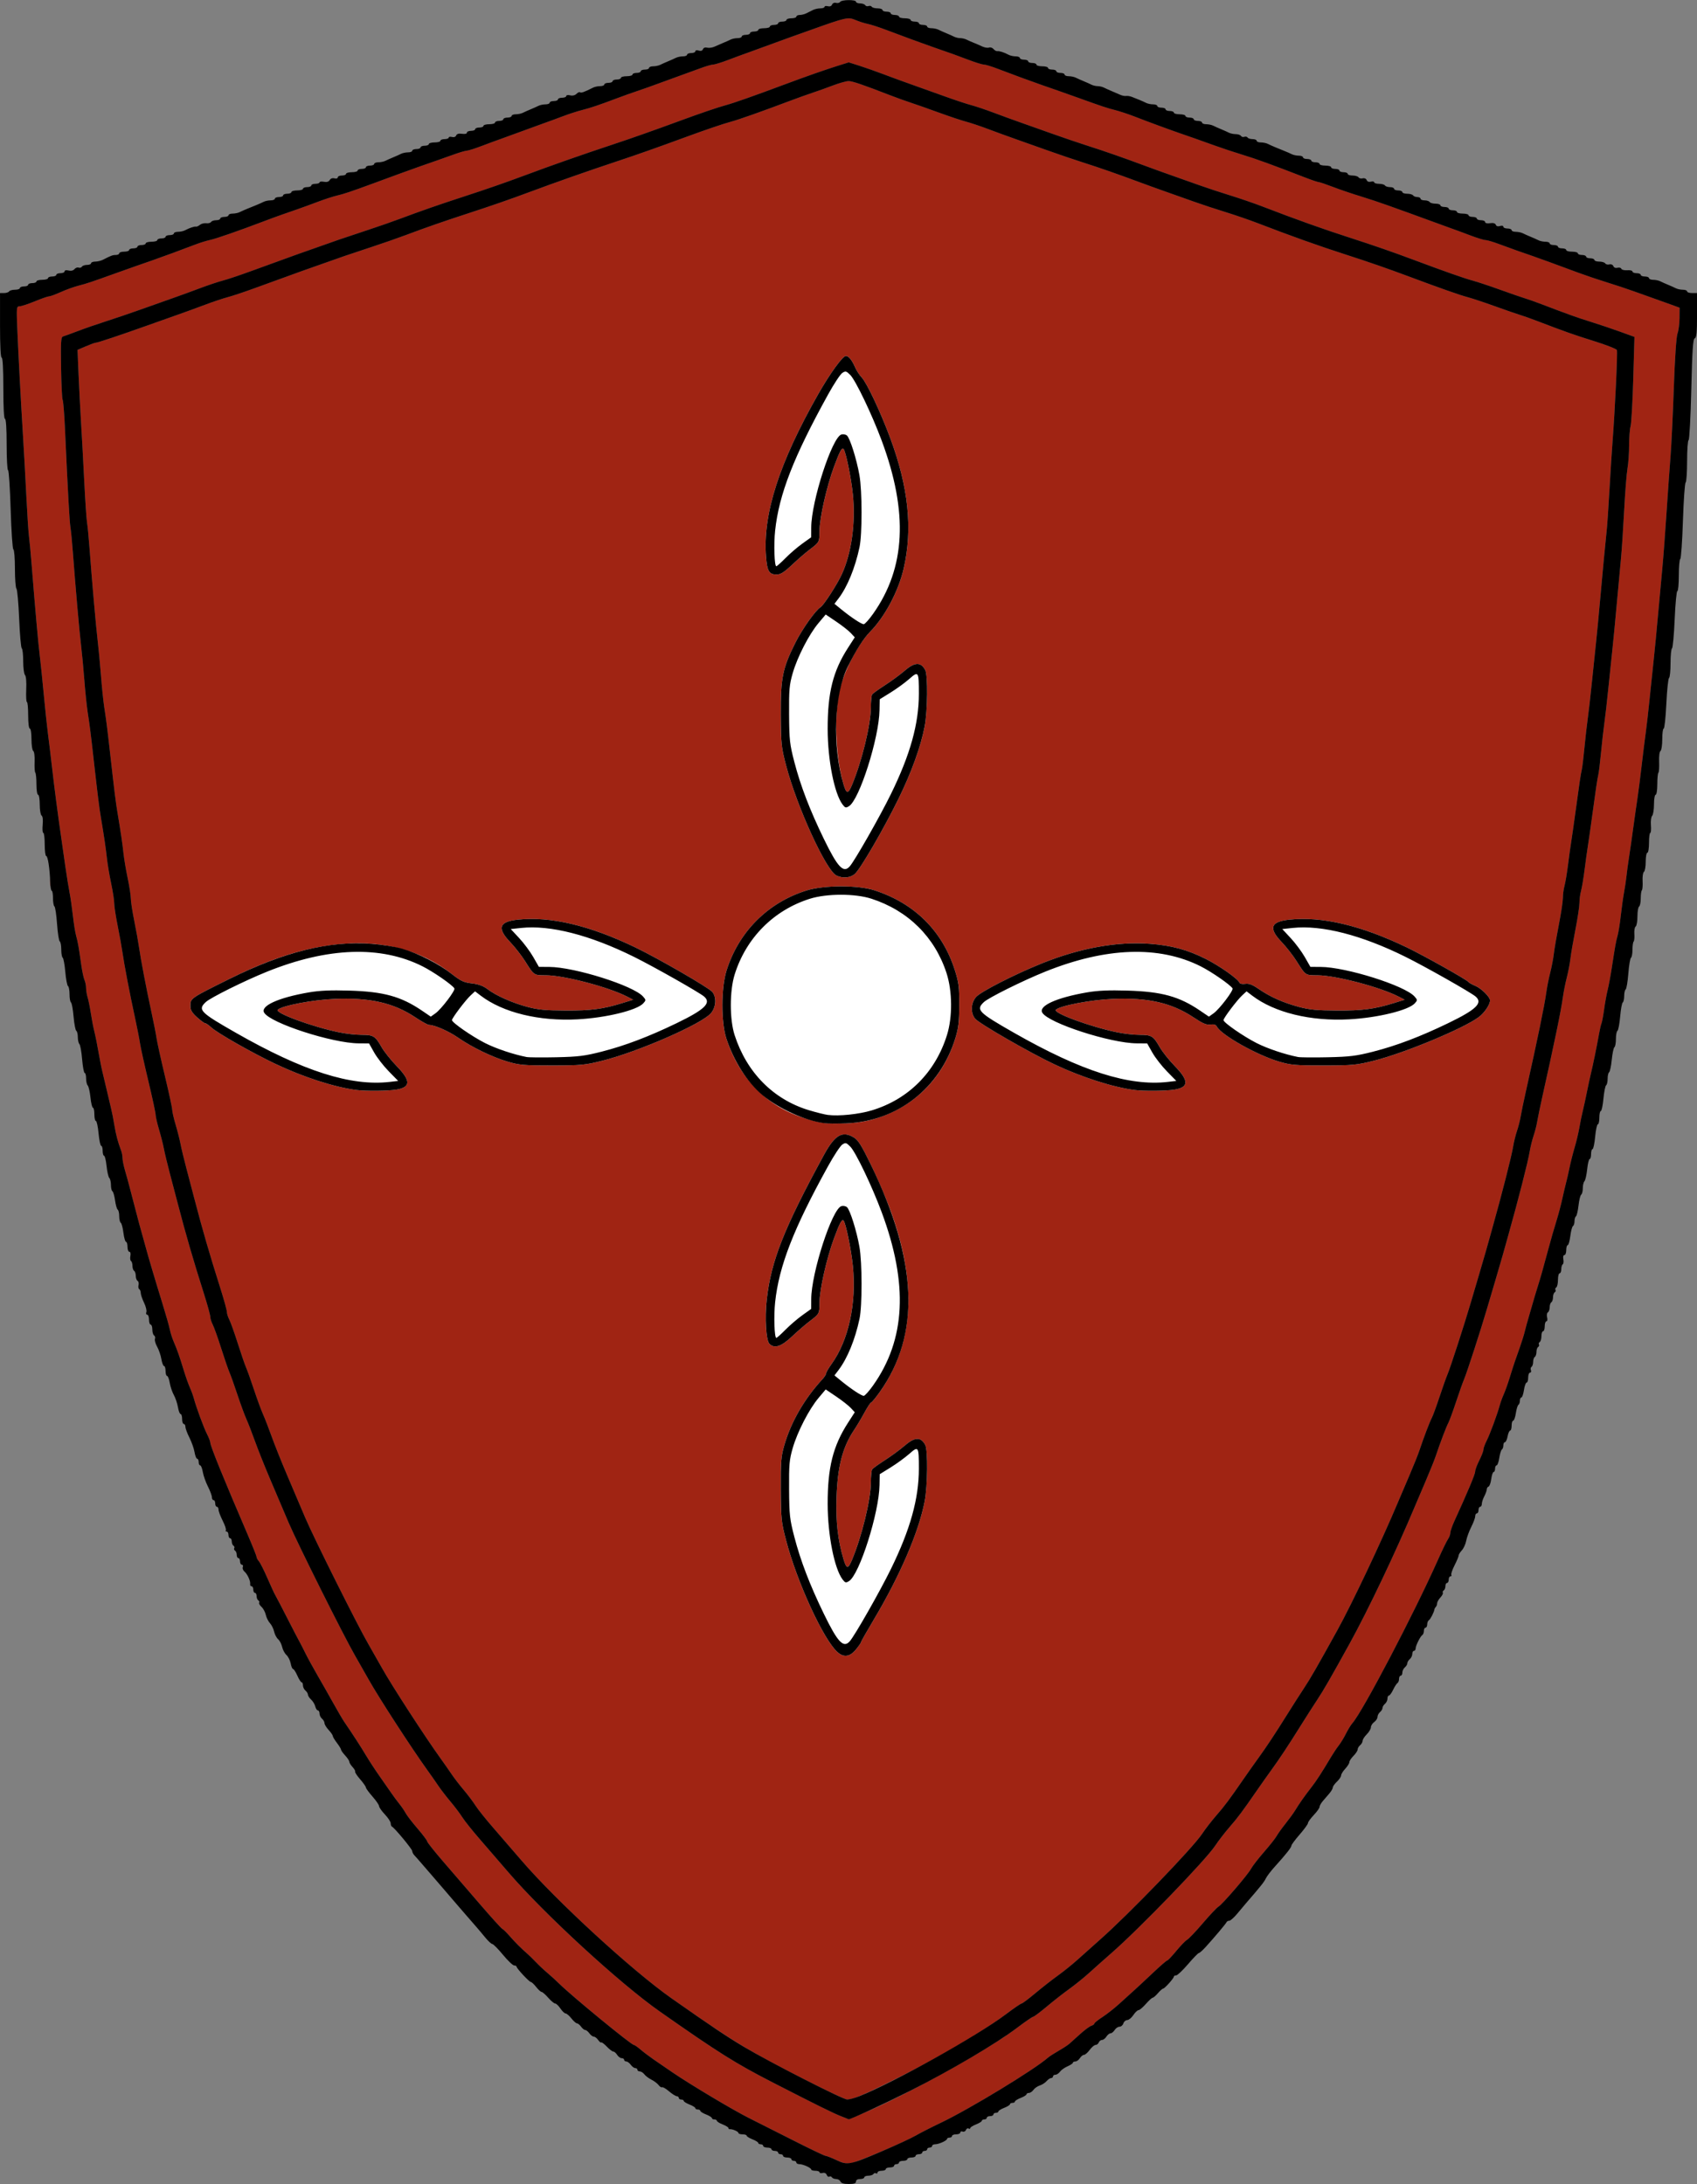 <?xml version="1.0" encoding="UTF-8" standalone="no"?>
<svg
   xmlns:dc="http://purl.org/dc/elements/1.1/"
   xmlns:cc="http://creativecommons.org/ns#"
   xmlns:rdf="http://www.w3.org/1999/02/22-rdf-syntax-ns#"
   xmlns:svg="http://www.w3.org/2000/svg"
   xmlns="http://www.w3.org/2000/svg"
   xmlns:sodipodi="http://sodipodi.sourceforge.net/DTD/sodipodi-0.dtd"
   xmlns:inkscape="http://www.inkscape.org/namespaces/inkscape"
   version="1.1"
   id="svg2"
   width="1025"
   height="1318.978"
   viewBox="0 0 1025 1318.978"
   sodipodi:docname="Ambermarch.svg"
   inkscape:version="1.0.1 (3bc2e813f5, 2020-09-07)">
  <rect x="0" y="0" width="1025" height="1318.978" fill="#808080" stroke="none"/>
  <defs
     id="defs6" />
  <sodipodi:namedview
     pagecolor="#ffffff"
     bordercolor="#666666"
     borderopacity="1"
     objecttolerance="10"
     gridtolerance="10"
     guidetolerance="10"
     inkscape:pageopacity="0"
     inkscape:pageshadow="2"
     inkscape:window-width="1920"
     inkscape:window-height="1057"
     id="namedview4"
     showgrid="false"
     inkscape:pagecheckerboard="true"
     inkscape:zoom="0.69296465"
     inkscape:cx="513.75034"
     inkscape:cy="470.12143"
     inkscape:window-x="-8"
     inkscape:window-y="-8"
     inkscape:window-maximized="1"
     inkscape:current-layer="g10" />
  <g
     inkscape:groupmode="layer"
     inkscape:label="Image"
     id="g10"
     transform="translate(-232.918,-88.144)">
    <ellipse
       style="fill:#ffffff;fill-opacity:1;fill-rule:evenodd"
       id="path884"
       cx="744.627"
       cy="695.562"
       rx="399.732"
       ry="434.366" />
    <path
       style="fill:#a02413"
       d="m 738.069,1392.647 c -2.942,-1.389 -5.867,-2.532 -6.5,-2.541 -0.633,-0.01 -9.251,-4.126 -19.151,-9.15 -9.9,-5.023 -22.05,-11.153 -27,-13.622 -9.607,-4.792 -35.762,-20.407 -46.5,-27.761 -3.575,-2.449 -8.627,-5.914 -11.226,-7.701 -2.599,-1.787 -6.168,-4.487 -7.93,-5.999 -1.762,-1.512 -3.552,-2.75 -3.978,-2.75 -1.547,0 -37.276,-29.313 -45.001,-36.92 -1.999,-1.969 -5.248,-4.93 -7.22,-6.58 -1.971,-1.65 -5.06,-4.543 -6.865,-6.428 -1.804,-1.885 -4.02,-4.07 -4.925,-4.856 -3.965,-3.444 -7.604,-7.066 -10.895,-10.845 -1.946,-2.235 -3.997,-4.246 -4.557,-4.468 -0.56,-0.222 -6.638,-6.929 -13.507,-14.904 -6.869,-7.975 -16.856,-19.56 -22.193,-25.745 -5.337,-6.184 -9.705,-11.685 -9.705,-12.224 0,-0.539 -2.624,-4.029 -5.831,-7.755 -3.207,-3.727 -6.424,-7.901 -7.148,-9.276 -0.724,-1.375 -2.407,-3.85 -3.74,-5.5 -1.332,-1.65 -3.501,-4.575 -4.82,-6.5 -1.318,-1.925 -4.549,-6.557 -7.179,-10.293 -2.63,-3.736 -6.357,-9.44 -8.282,-12.675 -3.124,-5.251 -7.904,-12.624 -13.034,-20.105 -0.971,-1.415 -3.873,-6.365 -6.451,-11 -2.577,-4.635 -6.905,-12.252 -9.616,-16.927 -2.711,-4.675 -6.037,-10.75 -7.39,-13.5 -1.353,-2.75 -2.848,-5.675 -3.322,-6.5 -0.474,-0.825 -1.785,-3.3 -2.914,-5.5 -8.847,-17.245 -11.414,-22.194 -12.19,-23.5 -0.49,-0.825 -2.557,-5.325 -4.594,-10 -2.037,-4.675 -4.33,-9.21 -5.095,-10.079 -0.766,-0.868 -1.392,-2.026 -1.392,-2.573 0,-0.547 -2.406,-6.587 -5.347,-13.421 -14.774,-34.332 -22.653,-53.735 -22.653,-55.785 0,-0.672 -0.888,-2.962 -1.974,-5.091 -1.99,-3.901 -6.453,-16 -7.948,-21.551 -0.445,-1.65 -1.517,-4.575 -2.384,-6.5 -0.866,-1.925 -2.47,-6.425 -3.564,-10 -2.76,-9.021 -4.103,-12.861 -6.121,-17.5 -0.957,-2.2 -2.043,-5.575 -2.414,-7.5 -0.37,-1.925 -2.418,-9.125 -4.551,-16 -4.189,-13.506 -8.61,-28.398 -10.093,-34 -0.51,-1.925 -1.634,-5.975 -2.499,-9 -0.865,-3.025 -1.964,-7.075 -2.443,-9 -0.479,-1.925 -1.598,-6.2 -2.488,-9.5 -0.89,-3.3 -2.011,-7.575 -2.492,-9.5 -0.481,-1.925 -1.585,-5.914 -2.452,-8.865 -0.868,-2.951 -1.578,-6.417 -1.578,-7.703 0,-1.286 -0.392,-3.372 -0.872,-4.635 -1.946,-5.126 -3.142,-9.647 -4.054,-15.321 -0.528,-3.287 -1.412,-7.776 -1.964,-9.976 -0.552,-2.2 -1.718,-7.15 -2.592,-11 -0.873,-3.85 -2.048,-8.8 -2.61,-11 -0.562,-2.2 -1.639,-7.6 -2.394,-12 -0.755,-4.4 -1.887,-10.025 -2.515,-12.5 -0.628,-2.475 -1.584,-7.425 -2.124,-11 -0.54,-3.575 -1.407,-7.882 -1.928,-9.571 -0.52,-1.689 -0.946,-4.255 -0.946,-5.703 0,-1.448 -0.448,-3.666 -0.996,-4.929 -0.548,-1.263 -1.431,-5.447 -1.962,-9.297 -1.407,-10.19 -2.007,-13.581 -3.098,-17.5 -0.536,-1.925 -1.399,-7.325 -1.919,-12 -0.52,-4.675 -1.43,-10.975 -2.023,-14 -0.593,-3.025 -1.751,-10.225 -2.573,-16 -0.822,-5.775 -1.919,-13.425 -2.438,-17 -2.066,-14.233 -4.146,-30.136 -5.56,-42.5 -0.817,-7.15 -1.935,-16.375 -2.484,-20.5 -0.549,-4.125 -1.673,-14.7 -2.498,-23.5 -0.825,-8.8 -1.943,-19.6 -2.484,-24 -0.92,-7.474 -2.805,-28.642 -4.942,-55.5 -0.503,-6.325 -1.186,-13.525 -1.516,-16 -0.33,-2.475 -1.051,-13.5 -1.602,-24.5 -0.551,-11 -1.436,-26.975 -1.967,-35.5 -1.325,-21.271 -2.847,-49.857 -3.501,-65.75 -0.518,-12.581 -0.448,-13.25 1.371,-13.25 1.054,0 5.19,-1.35 9.192,-3 4.001,-1.65 7.875,-3 8.609,-3 0.734,0 3.934,-1.172 7.112,-2.605 3.178,-1.433 8.029,-3.179 10.779,-3.88 4.917,-1.254 7.555,-2.135 22.5,-7.515 4.125,-1.485 9.637,-3.442 12.25,-4.35 2.612,-0.908 6.888,-2.393 9.5,-3.3 5.782,-2.009 18.837,-6.813 26.081,-9.598 2.932,-1.127 6.982,-2.389 9,-2.803 3.474,-0.713 17.864,-5.707 32.169,-11.164 3.575,-1.364 8.637,-3.223 11.25,-4.132 2.612,-0.909 6.888,-2.395 9.5,-3.303 2.612,-0.908 8.125,-2.921 12.25,-4.473 4.125,-1.553 9.3,-3.238 11.5,-3.744 4.145,-0.954 8.559,-2.432 21.75,-7.283 4.263,-1.567 11.238,-4.132 15.5,-5.7 4.263,-1.567 9.887,-3.592 12.5,-4.5 10.028,-3.484 14.469,-5.046 20.771,-7.309 3.587,-1.288 7.187,-2.339 8,-2.336 0.813,0.003 4.854,-1.28 8.979,-2.85 4.125,-1.57 9.75,-3.641 12.5,-4.601 2.75,-0.96 8.375,-3.01 12.5,-4.555 4.125,-1.545 9.75,-3.596 12.5,-4.557 2.75,-0.961 7.925,-2.86 11.5,-4.219 3.575,-1.359 8.75,-3.036 11.5,-3.728 5.186,-1.303 10.411,-3.067 21.5,-7.258 3.575,-1.351 8.975,-3.272 12,-4.269 3.025,-0.997 9.1,-3.155 13.5,-4.796 4.4,-1.641 10.25,-3.77 13,-4.731 2.75,-0.961 7.817,-2.804 11.261,-4.095 3.443,-1.291 7.043,-2.345 8,-2.342 0.957,0.003 5.114,-1.28 9.239,-2.85 4.125,-1.57 9.75,-3.641 12.5,-4.601 2.75,-0.96 8.375,-3.01 12.5,-4.555 4.125,-1.545 9.75,-3.595 12.5,-4.555 2.75,-0.96 8.375,-2.958 12.5,-4.44 20.769,-7.462 22.267,-7.796 26.636,-5.941 2.194,0.932 5.536,2.003 7.427,2.38 1.891,0.377 6.925,2.006 11.188,3.621 10.297,3.899 22.204,8.273 27.75,10.192 11.721,4.057 15.023,5.242 22,7.898 4.125,1.57 8.283,2.853 9.239,2.85 0.957,-0.003 4.782,1.163 8.5,2.592 8.14,3.127 20.012,7.495 26.511,9.752 2.612,0.908 6.888,2.393 9.5,3.3 2.612,0.908 8.125,2.865 12.25,4.35 15.001,5.4 17.587,6.262 22.5,7.496 2.75,0.691 8.15,2.481 12,3.978 7.905,3.073 19.674,7.418 26.75,9.876 2.612,0.908 6.888,2.393 9.5,3.3 2.612,0.908 8.125,2.875 12.25,4.373 4.125,1.497 11.55,3.956 16.5,5.463 8.262,2.516 17.547,5.888 37.5,13.619 4.125,1.598 7.95,2.901 8.5,2.895 0.55,-0.006 4.375,1.284 8.5,2.867 4.125,1.583 11.55,4.111 16.5,5.618 4.95,1.507 12.375,3.971 16.5,5.477 4.125,1.506 9.75,3.523 12.5,4.483 2.75,0.96 8.375,3.01 12.5,4.555 4.125,1.545 9.75,3.595 12.5,4.555 2.75,0.96 8.375,3.03 12.5,4.601 4.125,1.57 8.283,2.853 9.239,2.85 0.957,-0.003 4.557,1.051 8,2.342 3.443,1.291 8.398,3.091 11.011,4 2.612,0.909 6.888,2.395 9.5,3.303 4.689,1.629 12.873,4.616 28,10.221 4.263,1.579 11.8,4.119 16.75,5.643 4.95,1.524 12.375,3.99 16.5,5.478 4.125,1.489 9.75,3.496 12.5,4.461 2.75,0.965 7.25,2.575 10,3.578 l 5,1.824 -0.061,6.322 c -0.033,3.477 -0.586,7.672 -1.227,9.322 -0.694,1.784 -1.584,14.958 -2.196,32.5 -0.566,16.225 -1.462,34.9 -1.989,41.5 -0.528,6.6 -1.645,22.35 -2.482,35 -0.838,12.65 -1.964,27.5 -2.503,33 -0.539,5.5 -1.68,17.875 -2.534,27.5 -0.855,9.625 -1.979,21.325 -2.499,26 -0.52,4.675 -1.625,15.25 -2.455,23.5 -0.83,8.25 -1.955,18.15 -2.5,22 -0.545,3.85 -1.665,12.85 -2.489,20 -0.824,7.15 -1.949,15.925 -2.501,19.5 -0.552,3.575 -1.705,11.675 -2.563,18 -0.858,6.325 -2.021,14.425 -2.583,18 -0.563,3.575 -1.234,8.525 -1.492,11 -0.258,2.475 -0.926,6.975 -1.486,10 -0.56,3.025 -1.443,9.325 -1.963,14 -0.52,4.675 -1.383,10.075 -1.919,12 -1.046,3.757 -1.381,5.616 -3.519,19.5 -0.762,4.95 -1.898,11.025 -2.524,13.5 -0.626,2.475 -1.569,7.65 -2.095,11.5 -0.526,3.85 -1.237,7.675 -1.58,8.5 -0.343,0.825 -0.985,3.525 -1.428,6 -1.432,8.004 -3.753,19.386 -4.895,24 -0.613,2.475 -1.738,7.65 -2.5,11.5 -0.762,3.85 -1.889,9.025 -2.502,11.5 -0.614,2.475 -1.537,6.975 -2.051,10 -0.514,3.025 -1.802,8.425 -2.861,12 -1.06,3.575 -2.429,8.975 -3.043,12 -0.614,3.025 -1.538,7.075 -2.052,9 -0.514,1.925 -1.577,6.425 -2.362,10 -0.785,3.575 -2.196,8.975 -3.135,12 -1.726,5.557 -3.75,12.584 -5.473,19 -3.224,12.003 -4.412,16.197 -6.234,22 -1.122,3.575 -2.405,7.85 -2.852,9.5 -0.446,1.65 -1.553,5.475 -2.46,8.5 -0.907,3.025 -2.022,7.075 -2.478,9 -0.456,1.925 -1.78,6.2 -2.941,9.5 -1.161,3.3 -2.584,7.35 -3.162,9 -0.578,1.65 -1.945,5.925 -3.039,9.5 -1.094,3.575 -2.698,8.075 -3.564,10 -0.866,1.925 -1.939,4.85 -2.384,6.5 -1.496,5.551 -5.958,17.65 -7.948,21.551 -1.086,2.128 -1.974,4.577 -1.974,5.442 0,0.865 -1.125,3.793 -2.5,6.507 -1.375,2.713 -2.492,5.736 -2.483,6.717 0.015,1.555 -4.349,11.956 -12.611,30.055 -1.324,2.9 -2.406,6.062 -2.406,7.027 0,0.966 -0.633,2.659 -1.406,3.763 -0.773,1.104 -3.499,6.717 -6.056,12.473 -14.309,32.207 -45.512,91.774 -51.672,98.643 -0.898,1.002 -2.647,3.847 -3.887,6.322 -1.239,2.475 -3.204,5.701 -4.367,7.169 -1.162,1.468 -3.238,4.562 -4.613,6.875 -5.639,9.489 -8.998,14.665 -11.976,18.456 -3.76,4.787 -7.383,9.941 -9.773,13.903 -0.963,1.597 -3.607,5.234 -5.877,8.083 -2.269,2.849 -4.676,6.208 -5.348,7.464 -0.672,1.256 -4.051,5.528 -7.508,9.492 -3.457,3.964 -6.991,8.524 -7.853,10.133 -1.966,3.67 -17.366,21.579 -19.713,22.925 -0.959,0.55 -5.203,5.05 -9.432,10 -4.229,4.95 -8.506,9.45 -9.506,10 -0.999,0.55 -3.942,3.587 -6.538,6.75 -2.597,3.163 -5.053,5.75 -5.459,5.75 -0.406,0 -4.288,3.361 -8.628,7.469 -4.34,4.108 -9.465,8.879 -11.39,10.603 -1.925,1.724 -5.927,5.348 -8.894,8.053 -2.967,2.705 -7.579,6.335 -10.25,8.065 -2.671,1.73 -4.856,3.49 -4.856,3.91 0,0.42 -0.841,1.031 -1.868,1.357 -1.027,0.326 -4.065,2.583 -6.75,5.016 -2.685,2.433 -5.624,5.076 -6.53,5.873 -0.906,0.797 -3.831,2.702 -6.5,4.233 -2.669,1.531 -5.527,3.38 -6.352,4.108 -8.164,7.21 -47.229,30.964 -64.5,39.22 -6.05,2.892 -13.025,6.45 -15.5,7.907 -6.132,3.609 -35.206,15.954 -39.241,16.662 -2.313,0.406 -4.813,-0.161 -8.609,-1.953 z m 15.88,-28.087 c 26.795,-11.271 75.37,-38.224 93.297,-51.768 4.855,-3.668 9.224,-6.669 9.709,-6.669 0.484,0 4.162,-2.752 8.172,-6.116 4.01,-3.364 10.191,-8.201 13.734,-10.75 3.544,-2.549 8.944,-6.914 12,-9.7 3.056,-2.786 9.157,-8.21 13.557,-12.052 16.741,-14.62 56.759,-56.044 62.448,-64.644 1.953,-2.953 5.878,-8.039 8.721,-11.303 5.061,-5.811 7.664,-9.298 16.743,-22.435 2.471,-3.575 6.289,-8.975 8.485,-12 5.001,-6.889 10.271,-14.857 17.762,-26.856 3.212,-5.146 7.682,-12.134 9.933,-15.529 3.846,-5.803 8.175,-13.31 19.431,-33.698 11.3,-20.468 27.917,-55.37 39.476,-82.917 1.269,-3.025 4.34,-10.225 6.823,-16 2.483,-5.775 5.187,-12.525 6.008,-15 2.492,-7.512 6.246,-17.371 7.497,-19.692 0.65,-1.206 2.737,-6.892 4.639,-12.636 1.902,-5.744 4.111,-11.957 4.909,-13.808 1.554,-3.601 9.961,-29.485 13.597,-41.864 1.212,-4.125 3.542,-12 5.179,-17.5 1.637,-5.5 3.606,-12.25 4.376,-15 0.77,-2.75 2.349,-8.375 3.508,-12.5 6.155,-21.9 11.904,-44.403 12.907,-50.521 0.453,-2.762 1.512,-7.05 2.353,-9.53 0.842,-2.48 1.819,-6.295 2.171,-8.479 0.352,-2.184 1.696,-8.695 2.987,-14.47 7.399,-33.116 11.424,-52.593 12.505,-60.5 0.451,-3.3 1.521,-8.7 2.377,-12 0.857,-3.3 1.849,-8.475 2.205,-11.5 0.356,-3.025 1.73,-11 3.053,-17.721 1.323,-6.722 2.408,-13.922 2.411,-16 0,-2.078 0.439,-5.354 0.969,-7.279 0.53,-1.925 1.474,-7.55 2.099,-12.5 0.624,-4.95 1.497,-11.25 1.94,-14 0.442,-2.75 1.508,-10.175 2.368,-16.5 2.603,-19.143 3.381,-24.386 4.005,-27 0.329,-1.375 1.068,-7.45 1.643,-13.5 0.575,-6.05 1.47,-13.925 1.988,-17.5 0.518,-3.575 1.671,-13.7 2.562,-22.5 0.89,-8.8 1.992,-19.375 2.448,-23.5 0.456,-4.125 1.578,-15.825 2.494,-26 0.915,-10.175 2.061,-22.55 2.546,-27.5 0.485,-4.95 1.35,-18 1.923,-29 0.573,-11 1.484,-22.502 2.026,-25.56 0.541,-3.058 0.984,-9.361 0.984,-14.007 0,-4.646 0.397,-9.831 0.882,-11.523 0.485,-1.692 1.212,-14.514 1.615,-28.493 l 0.733,-25.417 -8.865,-3.214 c -4.876,-1.768 -12.69,-4.396 -17.365,-5.841 -7.97,-2.464 -14.293,-4.727 -30,-10.737 -3.575,-1.368 -8.075,-2.957 -10,-3.532 -1.925,-0.575 -8.675,-2.913 -15,-5.197 -6.325,-2.284 -13.75,-4.749 -16.5,-5.479 -4.766,-1.265 -16.956,-5.554 -35.5,-12.492 -12.71,-4.756 -24.081,-8.703 -38,-13.193 -17.024,-5.491 -32.766,-11.107 -53.5,-19.084 -4.95,-1.905 -13.725,-4.919 -19.5,-6.699 -5.775,-1.78 -14.204,-4.563 -18.731,-6.184 -4.527,-1.621 -12.177,-4.333 -17,-6.027 -4.823,-1.693 -12.144,-4.339 -16.269,-5.879 -12.3,-4.593 -23.919,-8.645 -34,-11.857 -5.225,-1.665 -14.675,-4.876 -21,-7.135 -6.325,-2.26 -15.1,-5.372 -19.5,-6.915 -4.4,-1.544 -11.825,-4.25 -16.5,-6.014 -4.675,-1.764 -10.75,-3.802 -13.5,-4.527 -2.75,-0.726 -10.175,-3.194 -16.5,-5.486 -6.325,-2.291 -15.1,-5.429 -19.5,-6.973 -4.4,-1.544 -11.825,-4.26 -16.5,-6.036 -4.675,-1.776 -11.388,-4.146 -14.917,-5.266 l -6.417,-2.037 -6.583,2.057 c -7.517,2.348 -19.716,6.628 -32.083,11.255 -18.296,6.845 -30.717,11.224 -35.5,12.515 -4.827,1.303 -15.506,4.939 -28,9.534 -16.063,5.907 -29.079,10.501 -40,14.116 -18.586,6.153 -37.227,12.692 -53.5,18.769 -11.625,4.341 -23.352,8.414 -37,12.852 -14.542,4.728 -26.084,8.748 -38,13.234 -4.675,1.76 -13.9,4.971 -20.5,7.136 -6.6,2.165 -14.025,4.642 -16.5,5.505 -19.935,6.955 -29.93,10.532 -54,19.33 -6.325,2.312 -13.75,4.791 -16.5,5.509 -2.75,0.718 -8.825,2.749 -13.5,4.513 -4.675,1.764 -12.1,4.471 -16.5,6.014 -4.4,1.544 -13.175,4.655 -19.5,6.915 -6.325,2.26 -15.775,5.471 -21,7.136 -5.225,1.665 -12.875,4.317 -17,5.894 -4.125,1.577 -8.155,3.044 -8.955,3.262 -1.221,0.332 -1.408,3.365 -1.158,18.821 0.163,10.134 0.589,18.878 0.946,19.431 0.357,0.554 0.96,7.756 1.339,16.006 1.873,40.74 2.794,57.35 3.384,61 0.356,2.2 1.013,8.95 1.46,15 1.451,19.633 4.02,48.816 4.974,56.5 0.512,4.125 1.383,13.35 1.936,20.5 0.553,7.15 1.459,15.925 2.013,19.5 1.27,8.19 1.813,12.455 3.564,28 2.621,23.267 3.395,29.484 4.448,35.75 1.962,11.67 3.003,18.736 3.647,24.75 0.353,3.3 1.489,10.018 2.523,14.929 1.034,4.911 1.88,10.391 1.88,12.177 0,1.786 0.939,7.893 2.087,13.571 1.148,5.678 2.433,12.799 2.855,15.824 0.988,7.081 4.513,25.48 7.567,39.5 1.318,6.05 2.688,13.025 3.046,15.5 0.357,2.475 2.628,12.76 5.047,22.855 2.419,10.095 4.398,19.272 4.398,20.392 0,1.12 0.936,5.18 2.081,9.023 1.144,3.842 2.468,9.066 2.943,11.608 0.474,2.542 2.057,9.122 3.517,14.622 1.46,5.5 3.709,14.05 4.997,19 4.681,17.985 9.109,33.228 15.542,53.5 2.182,6.875 3.956,13.31 3.943,14.3 -0.013,0.99 0.643,3.088 1.457,4.663 0.814,1.575 3.099,7.965 5.077,14.2 1.978,6.236 4.254,12.851 5.058,14.702 0.804,1.85 2.974,7.932 4.822,13.515 1.848,5.583 4.267,12.169 5.375,14.636 1.108,2.467 3.465,8.535 5.237,13.485 1.772,4.95 5.908,15.3 9.19,23 3.282,7.7 8.26,19.4 11.062,26 5.261,12.393 33.546,69.006 40.219,80.5 2.075,3.575 5.787,10.1 8.249,14.5 5.881,10.514 26.006,41.546 35.344,54.5 2.181,3.025 5.17,7.3 6.643,9.5 1.473,2.2 4.764,6.475 7.314,9.5 2.55,3.025 5.773,7.3 7.162,9.5 1.389,2.2 6.249,8.275 10.799,13.5 4.55,5.225 12.127,14 16.837,19.5 21.385,24.971 67.425,67.325 91.632,84.296 35.629,24.98 45.7,31.302 68.5,43.003 25.826,13.254 36.411,18.486 41,20.265 2.475,0.96 4.514,1.788 4.53,1.84 0.017,0.052 3.842,-1.508 8.5,-3.467 z m -35.82,-20.931 c -34.092,-17.443 -42.3,-22.458 -79.606,-48.641 -23.764,-16.678 -69.788,-58.971 -90.719,-83.365 -4.719,-5.5 -12.303,-14.275 -16.854,-19.5 -4.55,-5.225 -9.41,-11.3 -10.799,-13.5 -1.389,-2.2 -4.612,-6.475 -7.162,-9.5 -2.55,-3.025 -5.841,-7.3 -7.314,-9.5 -1.473,-2.2 -4.462,-6.475 -6.643,-9.5 -9.338,-12.954 -29.463,-43.986 -35.344,-54.5 -2.461,-4.4 -6.171,-10.925 -8.245,-14.5 -6.672,-11.504 -32.956,-64.116 -38.218,-76.5 -2.805,-6.6 -7.785,-18.3 -11.067,-26 -3.282,-7.7 -7.418,-18.05 -9.19,-23 -1.772,-4.95 -4.129,-11.018 -5.237,-13.485 -1.108,-2.467 -3.527,-9.053 -5.375,-14.636 -1.848,-5.583 -4.018,-11.664 -4.822,-13.515 -0.804,-1.85 -3.08,-8.466 -5.058,-14.702 -1.978,-6.236 -4.263,-12.626 -5.077,-14.2 -0.814,-1.575 -1.47,-3.673 -1.457,-4.663 0.013,-0.99 -1.762,-7.425 -3.943,-14.3 -6.433,-20.272 -10.861,-35.515 -15.542,-53.5 -1.288,-4.95 -3.537,-13.5 -4.997,-19 -1.46,-5.5 -3.043,-12.08 -3.517,-14.622 -0.474,-2.542 -1.798,-7.766 -2.943,-11.608 -1.144,-3.842 -2.081,-7.903 -2.081,-9.023 0,-1.12 -1.979,-10.297 -4.398,-20.392 -2.419,-10.095 -4.69,-20.38 -5.047,-22.855 -0.357,-2.475 -1.728,-9.45 -3.046,-15.5 -3.054,-14.02 -6.579,-32.419 -7.567,-39.5 -0.422,-3.025 -1.707,-10.146 -2.855,-15.824 -1.148,-5.678 -2.087,-11.785 -2.087,-13.571 0,-1.786 -0.846,-7.265 -1.88,-12.177 -1.034,-4.911 -2.17,-11.629 -2.523,-14.929 -0.644,-6.014 -1.685,-13.08 -3.647,-24.75 -1.053,-6.266 -1.827,-12.483 -4.448,-35.75 -1.751,-15.545 -2.294,-19.81 -3.564,-28 -0.554,-3.575 -1.46,-12.35 -2.013,-19.5 -0.553,-7.15 -1.424,-16.375 -1.936,-20.5 -0.953,-7.684 -3.522,-36.867 -4.974,-56.5 -0.447,-6.05 -1.104,-12.8 -1.46,-15 -0.356,-2.2 -1.114,-13.45 -1.685,-25 -0.571,-11.55 -1.441,-27.525 -1.933,-35.5 -0.492,-7.975 -1.169,-21.065 -1.505,-29.089 l -0.61,-14.589 5.024,-2.161 c 2.763,-1.189 5.443,-2.161 5.956,-2.161 1.127,0 14.55,-4.469 30.197,-10.054 6.325,-2.258 15.1,-5.368 19.5,-6.911 4.4,-1.544 11.825,-4.25 16.5,-6.014 4.675,-1.764 10.75,-3.795 13.5,-4.513 2.75,-0.718 10.175,-3.197 16.5,-5.509 24.07,-8.798 34.065,-12.376 54,-19.33 2.475,-0.863 9.9,-3.341 16.5,-5.505 6.6,-2.165 15.825,-5.376 20.5,-7.136 11.916,-4.486 23.458,-8.506 38,-13.234 13.648,-4.437 25.375,-8.511 37,-12.852 15.308,-5.716 36.016,-12.981 53.5,-18.769 10.921,-3.615 23.937,-8.209 40,-14.116 12.494,-4.595 23.173,-8.231 28,-9.534 4.878,-1.317 18.367,-6.081 35.5,-12.539 4.675,-1.762 10.975,-4.019 14,-5.016 3.025,-0.997 8.548,-2.972 12.273,-4.39 3.725,-1.418 7.902,-2.578 9.282,-2.578 2.312,0 8.409,2.081 25.445,8.683 3.575,1.385 8.975,3.327 12,4.315 3.025,0.988 10.675,3.682 17,5.986 6.325,2.304 13.75,4.783 16.5,5.509 2.75,0.726 8.825,2.763 13.5,4.527 4.675,1.764 12.1,4.471 16.5,6.014 4.4,1.544 13.175,4.655 19.5,6.915 6.325,2.26 15.775,5.471 21,7.135 10.081,3.212 21.7,7.264 34,11.857 4.125,1.54 11.446,4.186 16.269,5.879 4.823,1.693 12.473,4.405 17,6.027 4.527,1.621 12.956,4.404 18.731,6.184 5.775,1.78 14.55,4.794 19.5,6.699 20.734,7.978 36.476,13.593 53.5,19.084 13.919,4.49 25.29,8.437 38,13.193 18.544,6.938 30.734,11.228 35.5,12.492 2.75,0.73 10.175,3.195 16.5,5.479 6.325,2.284 13.075,4.622 15,5.197 1.925,0.575 6.425,2.164 10,3.532 17.531,6.708 22.484,8.459 34.815,12.311 7.324,2.287 13.532,4.723 13.797,5.413 0.503,1.311 -1.142,36.128 -2.603,55.069 -0.466,6.05 -1.317,19.325 -1.89,29.5 -0.573,10.175 -1.303,20.975 -1.622,24 -1.018,9.661 -2.283,22.998 -3.984,42 -0.911,10.175 -2.03,21.875 -2.486,26 -0.456,4.125 -1.558,14.7 -2.448,23.5 -0.89,8.8 -2.043,18.925 -2.562,22.5 -0.518,3.575 -1.413,11.45 -1.988,17.5 -0.575,6.05 -1.314,12.125 -1.643,13.5 -0.624,2.614 -1.402,7.857 -4.005,27 -0.86,6.325 -1.926,13.75 -2.368,16.5 -0.442,2.75 -1.315,9.05 -1.94,14 -0.624,4.95 -1.569,10.575 -2.099,12.5 -0.53,1.925 -0.966,5.2 -0.969,7.279 0,2.078 -1.088,9.278 -2.411,16 -1.323,6.722 -2.697,14.696 -3.053,17.721 -0.356,3.025 -1.348,8.2 -2.205,11.5 -0.857,3.3 -1.927,8.7 -2.377,12 -1.08,7.907 -5.106,27.384 -12.505,60.5 -1.29,5.775 -2.634,12.287 -2.987,14.47 -0.352,2.184 -1.33,5.999 -2.171,8.479 -0.842,2.48 -1.901,6.768 -2.353,9.53 -1.002,6.119 -6.751,28.621 -12.907,50.521 -1.159,4.125 -2.738,9.75 -3.508,12.5 -0.77,2.75 -2.739,9.5 -4.376,15 -1.637,5.5 -3.967,13.375 -5.179,17.5 -3.636,12.379 -12.043,38.264 -13.597,41.864 -0.799,1.85 -3.008,8.064 -4.909,13.808 -1.902,5.744 -3.989,11.43 -4.639,12.636 -1.251,2.322 -5.004,12.181 -7.497,19.692 -0.821,2.475 -3.525,9.225 -6.008,15 -2.483,5.775 -5.554,12.975 -6.825,16 -9.966,23.733 -27.89,61.6 -36.683,77.5 -12.394,22.41 -16.321,29.229 -20.223,35.115 -2.251,3.395 -6.72,10.383 -9.933,15.529 -7.491,11.999 -12.761,19.967 -17.762,26.856 -2.196,3.025 -6.014,8.425 -8.485,12 -9.08,13.137 -11.682,16.624 -16.743,22.435 -2.843,3.264 -6.744,8.315 -8.669,11.224 -5.566,8.411 -44.501,48.725 -61.64,63.824 -4.323,3.808 -10.36,9.195 -13.417,11.971 -3.056,2.776 -8.456,7.132 -12,9.681 -3.544,2.549 -9.724,7.386 -13.734,10.75 -4.01,3.364 -7.688,6.116 -8.172,6.116 -0.485,0 -4.853,3.001 -9.709,6.669 -12.347,9.328 -39.765,25.51 -63.108,37.245 -21.555,10.836 -29.113,14.104 -32.507,14.053 -1.217,-0.018 -13.143,-5.626 -26.503,-12.461 z m 31.717,-259.234 c 1.69,-2.05 3.073,-4.032 3.073,-4.404 0,-0.372 3.447,-6.457 7.659,-13.522 15.911,-26.687 27.295,-53.148 30.843,-71.691 1.785,-9.33 2.006,-30.823 0.349,-33.971 -2.65,-5.034 -6.338,-4.89 -12.539,0.489 -2.646,2.296 -7.961,6.201 -11.811,8.678 -3.85,2.477 -7.331,4.987 -7.735,5.576 -0.404,0.59 -0.751,4.222 -0.772,8.072 -0.055,10.354 -5.467,32.476 -11.42,46.682 -2.306,5.503 -3.315,5.422 -5.058,-0.402 -3.497,-11.689 -4.744,-22.82 -4.233,-37.78 0.636,-18.582 3.685,-30.147 10.681,-40.5 1.486,-2.2 4.232,-6.812 6.101,-10.25 1.869,-3.438 3.721,-6.25 4.117,-6.25 0.395,0 2.714,-2.812 5.153,-6.25 20.869,-29.412 22.864,-65.841 6.078,-110.999 -2.505,-6.738 -7.669,-18.668 -11.475,-26.511 -5.5,-11.332 -7.591,-14.668 -10.179,-16.246 -6.968,-4.248 -11.491,-1.606 -18.141,10.599 -24.1,44.233 -31.893,63.958 -34.502,87.328 -1.235,11.059 -0.414,24.637 1.611,26.663 3.039,3.039 7.126,1.719 13.61,-4.393 3.39,-3.195 8.188,-7.346 10.663,-9.224 5.948,-4.513 5.967,-4.548 5.985,-11.346 0.02,-7.709 4.302,-26.692 8.712,-38.62 3.473,-9.393 4.784,-11.853 5.784,-10.852 1.339,1.339 4.627,17.303 5.658,27.467 2.293,22.613 -2.615,45.016 -13.002,59.355 -1.725,2.382 -3.137,4.83 -3.137,5.441 0,0.611 -1.033,2.231 -2.296,3.6 -10.809,11.721 -18.888,25.7 -22.949,39.709 -2.011,6.939 -2.244,9.836 -2.149,26.781 0.1,17.832 0.297,19.726 3.194,30.802 6.569,25.109 22.535,59.843 31.005,67.448 3.811,3.423 7.484,2.935 11.121,-1.478 z M 761.502,763.765 c 23.666,-7.137 41.024,-24.56 48.461,-48.643 1.882,-6.095 2.324,-9.842 2.359,-20 0.038,-10.876 -0.307,-13.604 -2.65,-21 -7.499,-23.666 -24.266,-40.371 -48.418,-48.239 -10.096,-3.289 -30.696,-3.247 -41.308,0.086 -23.306,7.318 -40.853,24.931 -48.216,48.4 -3.239,10.323 -3.292,31.142 -0.105,40.911 7.944,24.351 24.756,41.348 47.794,48.321 10.204,3.088 12.919,3.418 24.5,2.97 6.271,-0.242 12.248,-1.196 17.583,-2.805 z M 472.271,746.206 c 8.786,-1.444 8.87,-5.337 0.304,-14.159 -3.489,-3.593 -7.61,-8.759 -9.159,-11.479 -3.863,-6.786 -4.938,-7.446 -12.124,-7.446 -3.434,0 -9.535,-0.684 -13.559,-1.52 -16.373,-3.402 -38.979,-11.717 -37.062,-13.633 2.471,-2.471 21.272,-6.048 34.592,-6.58 21.176,-0.846 35.384,2.41 48.471,11.11 3.824,2.542 7.568,4.62 8.319,4.618 3.248,-0.012 11.823,3.729 17.366,7.575 8.481,5.886 20.651,11.793 30,14.561 7.203,2.133 9.894,2.367 27,2.347 17.576,-0.021 19.862,-0.238 30.5,-2.906 21.655,-5.431 60.009,-22.228 65.408,-28.645 3.103,-3.688 3.491,-9.605 0.842,-12.845 -2.112,-2.583 -32.818,-20.324 -46.75,-27.011 -27.553,-13.225 -51.063,-18.742 -70.834,-16.625 -11.247,1.204 -12.557,5.086 -4.551,13.48 2.813,2.949 6.854,8.11 8.98,11.469 5.597,8.842 5.245,8.604 12.695,8.628 10.884,0.035 37.669,7.061 48.918,12.832 l 3.751,1.924 -6.639,2.051 c -11.764,3.633 -18.948,4.575 -34.319,4.497 -12.019,-0.061 -16.59,-0.503 -23,-2.224 -9.244,-2.482 -18.921,-6.796 -24.095,-10.742 -2.512,-1.916 -5.355,-2.957 -9.368,-3.43 -4.884,-0.576 -6.734,-1.441 -12.149,-5.682 -19.039,-14.909 -43.309,-20.966 -70.888,-17.691 -19.713,2.341 -39.445,8.774 -63.5,20.702 -23.588,11.697 -23.5,11.636 -23.5,16.278 0,2.498 0.906,4.047 4.003,6.845 2.202,1.989 4.428,3.616 4.948,3.616 0.52,0 2.17,1.135 3.667,2.522 3.658,3.39 24.626,15.309 38.575,21.928 17.188,8.155 36.014,14.217 49.306,15.876 5.577,0.696 18.97,0.56 23.853,-0.243 z m 470,0 c 8.786,-1.444 8.87,-5.337 0.304,-14.159 -3.489,-3.593 -7.61,-8.759 -9.159,-11.479 -3.863,-6.786 -4.938,-7.446 -12.124,-7.446 -3.434,0 -9.535,-0.684 -13.559,-1.52 -16.373,-3.402 -38.979,-11.717 -37.062,-13.633 2.471,-2.471 21.272,-6.048 34.592,-6.58 21.261,-0.85 35.378,2.406 48.632,11.217 5.55,3.69 7.775,4.632 10.122,4.288 2.147,-0.315 3.274,0.055 3.936,1.292 2.723,5.087 24.107,17.112 37.466,21.067 7.203,2.133 9.893,2.367 27,2.347 17.576,-0.021 19.862,-0.238 30.5,-2.906 18.38,-4.61 53.773,-19.327 63.148,-26.259 3.464,-2.561 6.852,-7.573 6.852,-10.137 0,-2.019 -5.31,-7.278 -8.835,-8.751 -1.977,-0.826 -3.836,-1.862 -4.13,-2.301 -0.913,-1.363 -27.009,-16 -37.535,-21.053 -27.548,-13.224 -51.062,-18.743 -70.834,-16.626 -11.247,1.204 -12.557,5.086 -4.551,13.48 2.813,2.949 6.854,8.11 8.98,11.469 5.597,8.842 5.245,8.604 12.695,8.628 10.884,0.035 37.669,7.061 48.918,12.832 l 3.751,1.924 -6.639,2.051 c -11.764,3.633 -18.948,4.575 -34.319,4.497 -11.97,-0.061 -16.598,-0.505 -22.91,-2.201 -9.561,-2.568 -17.332,-6.026 -24.277,-10.803 -3.922,-2.698 -5.924,-3.459 -8.212,-3.124 -1.807,0.265 -3.211,-0.041 -3.487,-0.76 -0.866,-2.257 -12.096,-10.158 -20.3,-14.281 -11.053,-5.556 -20.674,-8.156 -33.815,-9.141 -19.813,-1.485 -42.302,2.59 -65.185,11.812 -16.772,6.759 -37.151,17.189 -39.849,20.395 -3.063,3.64 -3.306,9.44 -0.542,12.953 2.275,2.893 33.098,20.644 48.076,27.689 16.607,7.81 35.53,13.843 48.5,15.461 5.577,0.696 18.97,0.56 23.853,-0.243 z M 749.306,615.872 c 3.41,-3.07 17.321,-27.025 26.233,-45.171 7.952,-16.192 13.523,-31.6 15.881,-43.923 1.785,-9.33 2.006,-30.823 0.349,-33.971 -2.65,-5.034 -6.338,-4.89 -12.539,0.489 -2.646,2.296 -7.961,6.201 -11.811,8.678 -3.85,2.477 -7.331,4.987 -7.735,5.576 -0.404,0.59 -0.751,4.222 -0.772,8.072 -0.055,10.354 -5.467,32.476 -11.42,46.682 -2.306,5.503 -3.315,5.422 -5.058,-0.402 -5.091,-17.015 -5.923,-44.434 -1.8,-59.28 3.116,-11.219 11.252,-26.248 17.815,-32.909 8.9,-9.033 17.096,-24.437 20.266,-38.091 5.571,-23.992 2.95,-49.3 -8.21,-79.249 -5.753,-15.441 -14.084,-33.116 -17.085,-36.249 -1.318,-1.376 -3.087,-4.076 -3.932,-6.001 -2.019,-4.599 -3.967,-7 -5.68,-7 -1.926,3e-5 -9.711,10.773 -16.773,23.213 -23.53,41.447 -33.408,72.232 -31.425,97.941 0.686,8.897 1.848,10.845 6.467,10.845 2.3,0 4.476,-1.377 9.179,-5.81 3.39,-3.195 8.188,-7.346 10.663,-9.224 5.948,-4.513 5.967,-4.548 5.985,-11.346 0.02,-7.709 4.302,-26.692 8.712,-38.62 3.473,-9.393 4.784,-11.853 5.784,-10.852 1.339,1.339 4.627,17.303 5.658,27.467 1.738,17.146 -0.777,35.319 -6.678,48.239 -2.774,6.073 -10.962,18.738 -12.856,19.886 -2.991,1.811 -11.005,13.097 -15.124,21.299 -7.786,15.503 -8.998,21.437 -8.874,43.461 0.1,17.832 0.297,19.726 3.194,30.802 6.523,24.935 24.149,63.443 30.421,66.465 3.832,1.847 8.452,1.426 11.165,-1.017 z m -486.135,4.75 c 0.011,-2.2 0.216,-2.982 0.455,-1.738 0.239,1.244 0.23,3.044 -0.02,4 -0.25,0.956 -0.446,-0.062 -0.435,-2.262 z"
       id="path18" />
    <path
       style="fill:#000000"
       d="m 740.557,1405.622 c -0.317,-0.825 -1.463,-1.5 -2.548,-1.5 -1.085,0 -2.255,-0.457 -2.6,-1.016 -0.345,-0.559 -1.05,-0.755 -1.566,-0.437 -0.516,0.319 -1.222,-0.16 -1.569,-1.064 -0.385,-1.004 -1.355,-1.454 -2.493,-1.157 -1.024,0.268 -1.862,0.079 -1.862,-0.419 0,-0.498 -1.125,-0.906 -2.5,-0.906 -1.375,0 -2.504,-0.338 -2.508,-0.75 -0.011,-1.015 -4.957,-3.25 -7.192,-3.25 -0.99,0 -1.801,-0.45 -1.801,-1 0,-0.55 -0.675,-1 -1.5,-1 -0.825,0 -1.5,-0.45 -1.5,-1 0,-0.55 -1.125,-1 -2.5,-1 -1.375,0 -2.5,-0.45 -2.5,-1 0,-0.55 -0.675,-1 -1.5,-1 -0.825,0 -1.5,-0.45 -1.5,-1 0,-0.55 -0.9,-1 -2,-1 -1.1,0 -2,-0.45 -2,-1 0,-0.55 -1.125,-1 -2.5,-1 -1.375,0 -2.5,-0.45 -2.5,-1 0,-0.55 -0.675,-1 -1.5,-1 -0.825,0 -1.5,-0.366 -1.5,-0.813 0,-0.447 -1.575,-1.431 -3.5,-2.187 -1.925,-0.755 -3.5,-1.739 -3.5,-2.187 0,-0.447 -1.125,-0.813 -2.5,-0.813 -1.375,0 -2.5,-0.398 -2.5,-0.883 0,-0.858 -3.739,-2.443 -5.25,-2.225 -0.412,0.059 -0.75,-0.258 -0.75,-0.705 0,-0.447 -1.575,-1.431 -3.5,-2.187 -1.925,-0.755 -3.5,-1.739 -3.5,-2.187 0,-0.447 -0.675,-0.813 -1.5,-0.813 -0.825,0 -1.5,-0.366 -1.5,-0.813 0,-0.447 -1.575,-1.431 -3.5,-2.187 -1.925,-0.755 -3.5,-1.739 -3.5,-2.187 0,-0.447 -0.675,-0.813 -1.5,-0.813 -0.825,0 -1.5,-0.366 -1.5,-0.813 0,-0.447 -1.575,-1.431 -3.5,-2.187 -1.925,-0.755 -3.5,-1.739 -3.5,-2.187 0,-0.447 -0.675,-0.813 -1.5,-0.813 -0.825,0 -1.5,-0.45 -1.5,-1 0,-0.55 -0.562,-1.018 -1.25,-1.041 -0.688,-0.022 -2.786,-1.354 -4.663,-2.959 -1.877,-1.605 -3.759,-2.704 -4.182,-2.443 -0.423,0.261 -1.362,-0.32 -2.087,-1.292 -0.725,-0.972 -2.668,-2.442 -4.318,-3.267 -1.65,-0.825 -3.588,-2.288 -4.307,-3.25 -0.719,-0.963 -1.956,-1.75 -2.75,-1.75 -0.794,0 -1.443,-0.45 -1.443,-1 0,-0.55 -0.576,-1 -1.279,-1 -0.704,0 -1.928,-0.9 -2.721,-2 -0.793,-1.1 -2.017,-2 -2.721,-2 -0.704,0 -1.279,-0.45 -1.279,-1 0,-0.55 -0.671,-1 -1.492,-1 -0.82,0 -2.054,-0.9 -2.741,-2 -0.687,-1.1 -1.732,-2 -2.321,-2 -0.59,0 -2.361,-1.345 -3.937,-2.99 -1.575,-1.644 -3.082,-2.772 -3.347,-2.506 -0.266,0.266 -1.112,-0.414 -1.88,-1.51 -0.768,-1.097 -1.947,-1.994 -2.619,-1.994 -0.672,0 -1.871,-0.9 -2.664,-2 -0.793,-1.1 -1.918,-2 -2.5,-2 -0.582,0 -1.707,-0.9 -2.5,-2 -0.793,-1.1 -1.905,-2.004 -2.471,-2.009 -0.566,-0.01 -2.092,-1.355 -3.392,-3 -1.299,-1.645 -2.874,-2.992 -3.5,-2.994 -0.626,0 -2.037,-1.35 -3.137,-2.997 -1.1,-1.647 -2.516,-2.995 -3.146,-2.997 -0.631,0 -2.529,-1.578 -4.219,-3.503 -1.69,-1.925 -3.486,-3.5 -3.991,-3.5 -0.505,0 -1.981,-1.346 -3.281,-2.991 -1.299,-1.645 -2.735,-2.995 -3.19,-3 -0.983,-0.011 -8.607,-8.176 -8.646,-9.259 -0.015,-0.412 -0.675,-0.75 -1.468,-0.75 -0.793,0 -3.83,-2.895 -6.75,-6.433 -2.92,-3.538 -5.812,-6.463 -6.428,-6.5 -0.616,-0.037 -2.558,-1.832 -4.316,-3.989 -1.758,-2.157 -4.319,-5.194 -5.691,-6.75 -1.372,-1.556 -4.38,-5.013 -6.684,-7.683 -2.304,-2.67 -5.024,-5.82 -6.044,-7 -1.02,-1.18 -3.72,-4.33 -6,-7 -2.28,-2.67 -5.185,-6.045 -6.456,-7.5 -1.271,-1.455 -4.196,-4.841 -6.5,-7.526 -2.304,-2.684 -4.752,-5.465 -5.439,-6.178 -0.688,-0.714 -1.25,-1.843 -1.25,-2.509 0,-1.166 -10.718,-14.085 -12.25,-14.766 -0.412,-0.183 -0.754,-1.083 -0.759,-2 -0.005,-0.917 -1.58,-3.324 -3.5,-5.35 -1.92,-2.026 -3.498,-4.276 -3.507,-5 -0.009,-0.724 -1.802,-3.342 -3.984,-5.817 -2.183,-2.475 -3.984,-4.95 -4.004,-5.5 -0.019,-0.55 -1.578,-2.768 -3.464,-4.929 -1.886,-2.161 -3.243,-4.23 -3.015,-4.599 0.228,-0.368 -0.471,-1.619 -1.552,-2.779 -1.081,-1.16 -1.965,-2.598 -1.965,-3.195 0,-0.597 -1.125,-2.299 -2.5,-3.782 -1.375,-1.483 -2.5,-3.068 -2.5,-3.523 0,-0.455 -1.125,-2.302 -2.5,-4.105 -1.375,-1.803 -2.5,-3.69 -2.5,-4.194 0,-0.504 -1.125,-2.129 -2.5,-3.612 -1.375,-1.483 -2.5,-3.336 -2.5,-4.117 0,-0.782 -0.675,-1.981 -1.5,-2.666 -0.825,-0.685 -1.5,-2.09 -1.5,-3.122 0,-1.033 -0.441,-1.878 -0.981,-1.878 -0.54,0 -1.255,-1.092 -1.59,-2.426 -0.335,-1.335 -1.469,-3.204 -2.519,-4.155 -1.051,-0.951 -1.91,-2.279 -1.91,-2.951 0,-0.672 -0.675,-1.783 -1.5,-2.467 -0.825,-0.685 -1.5,-2.09 -1.5,-3.122 0,-1.033 -0.363,-1.878 -0.808,-1.878 -0.444,0 -1.602,-1.8 -2.572,-4 -0.971,-2.2 -2.132,-4 -2.581,-4 -0.449,0 -1.1,-1.513 -1.447,-3.363 -0.347,-1.849 -1.497,-4.146 -2.555,-5.104 -1.058,-0.958 -2.235,-3.156 -2.615,-4.886 -0.38,-1.73 -1.47,-3.821 -2.423,-4.647 -0.952,-0.826 -2.039,-2.903 -2.416,-4.616 -0.376,-1.713 -1.509,-4 -2.518,-5.083 -1.009,-1.083 -2.137,-3.347 -2.507,-5.031 -0.37,-1.684 -1.537,-3.844 -2.592,-4.8 -1.056,-0.956 -1.698,-2.096 -1.427,-2.534 0.271,-0.439 0.035,-1.08 -0.524,-1.425 -0.559,-0.345 -1.016,-1.502 -1.016,-2.569 0,-1.068 -0.45,-1.941 -1,-1.941 -0.55,0 -1,-0.9 -1,-2 0,-1.1 -0.47,-2 -1.044,-2 -0.574,0 -0.952,-0.562 -0.84,-1.25 0.296,-1.814 -1.659,-6.125 -3.453,-7.614 -0.85,-0.705 -1.298,-1.924 -0.997,-2.709 0.301,-0.785 0.049,-1.427 -0.559,-1.427 -0.609,0 -1.107,-0.9 -1.107,-2 0,-1.1 -0.45,-2 -1,-2 -0.55,0 -1,-0.873 -1,-1.941 0,-1.067 -0.457,-2.224 -1.016,-2.569 -0.559,-0.345 -0.777,-1.016 -0.484,-1.49 0.293,-0.474 0.075,-1.145 -0.484,-1.49 -0.559,-0.345 -1.016,-1.502 -1.016,-2.569 0,-1.068 -0.45,-1.941 -1,-1.941 -0.55,0 -1,-0.9 -1,-2 0,-1.1 -0.477,-2 -1.059,-2 -0.582,0 -0.817,-0.392 -0.521,-0.871 0.296,-0.479 -0.575,-3.067 -1.937,-5.75 -1.361,-2.683 -2.477,-5.666 -2.479,-6.629 -0.002,-0.963 -0.454,-1.75 -1.004,-1.75 -0.55,0 -1,-0.9 -1,-2 0,-1.1 -0.45,-2 -1,-2 -0.55,0 -1.002,-0.787 -1.004,-1.75 -0.002,-0.963 -1.087,-3.885 -2.411,-6.494 -1.324,-2.609 -2.711,-6.547 -3.084,-8.75 -0.372,-2.203 -1.087,-4.006 -1.589,-4.006 -0.502,0 -0.912,-0.9 -0.912,-2 0,-1.1 -0.41,-2 -0.912,-2 -0.502,0 -1.217,-1.803 -1.589,-4.006 -0.372,-2.203 -1.76,-6.141 -3.084,-8.75 -1.324,-2.609 -2.409,-5.531 -2.411,-6.494 -0.002,-0.963 -0.454,-1.75 -1.004,-1.75 -0.55,0 -1,-1.35 -1,-3 0,-1.65 -0.41,-3 -0.912,-3 -0.502,0 -1.23,-1.881 -1.618,-4.18 -0.388,-2.299 -1.5,-5.593 -2.47,-7.32 -0.97,-1.727 -2.081,-5.021 -2.47,-7.32 -0.388,-2.299 -1.117,-4.18 -1.618,-4.18 -0.502,0 -0.912,-1.35 -0.912,-3 0,-1.65 -0.41,-3 -0.912,-3 -0.502,0 -1.23,-1.881 -1.618,-4.18 -0.388,-2.299 -1.541,-5.667 -2.562,-7.485 -1.021,-1.818 -1.612,-3.941 -1.313,-4.719 0.298,-0.778 0.062,-1.711 -0.526,-2.074 -0.587,-0.363 -1.068,-1.984 -1.068,-3.601 0,-1.618 -0.45,-2.941 -1,-2.941 -0.55,0 -1,-1.35 -1,-3 0,-1.65 -0.498,-3 -1.107,-3 -0.609,0 -0.837,-0.703 -0.507,-1.563 0.33,-0.86 -0.297,-3.419 -1.393,-5.688 -1.096,-2.269 -1.993,-4.914 -1.993,-5.878 0,-0.964 -0.408,-2.005 -0.906,-2.313 -0.498,-0.308 -0.684,-1.409 -0.413,-2.446 0.271,-1.037 0.004,-2.188 -0.594,-2.558 -0.598,-0.37 -1.087,-1.744 -1.087,-3.054 0,-1.31 -0.45,-2.66 -1,-3 -0.55,-0.34 -1,-1.69 -1,-3 0,-1.31 -0.39,-2.623 -0.866,-2.917 -0.476,-0.294 -0.649,-1.671 -0.383,-3.059 0.283,-1.48 0.021,-2.524 -0.634,-2.524 -0.614,0 -1.117,-1.35 -1.117,-3 0,-1.65 -0.398,-3 -0.885,-3 -0.487,0 -1.193,-2.468 -1.57,-5.484 -0.377,-3.016 -1.104,-5.743 -1.615,-6.059 -0.511,-0.316 -0.93,-2.097 -0.93,-3.957 0,-1.86 -0.408,-3.634 -0.906,-3.942 -0.498,-0.308 -1.216,-2.809 -1.594,-5.558 -0.378,-2.749 -1.095,-5.25 -1.594,-5.558 -0.498,-0.308 -0.906,-2.019 -0.906,-3.801 0,-1.783 -0.447,-3.688 -0.994,-4.235 -0.547,-0.547 -1.286,-3.787 -1.642,-7.2 -0.357,-3.413 -1.035,-6.206 -1.506,-6.206 -0.472,0 -0.858,-1.35 -0.858,-3 0,-1.65 -0.397,-3 -0.883,-3 -0.485,0 -1.199,-3.375 -1.585,-7.5 -0.387,-4.125 -1.114,-7.5 -1.617,-7.5 -0.503,0 -0.915,-1.8 -0.915,-4 0,-2.2 -0.386,-4 -0.858,-4 -0.472,0 -1.149,-2.793 -1.506,-6.206 -0.357,-3.413 -1.096,-6.653 -1.642,-7.2 -0.547,-0.547 -0.994,-2.479 -0.994,-4.294 0,-1.815 -0.385,-3.3 -0.856,-3.3 -0.471,0 -1.166,-3.71 -1.544,-8.244 -0.378,-4.534 -1.118,-8.674 -1.644,-9.2 -0.526,-0.526 -0.956,-2.415 -0.956,-4.197 0,-1.783 -0.42,-3.5 -0.933,-3.817 -0.513,-0.317 -1.247,-4.179 -1.631,-8.581 -0.384,-4.402 -1.089,-8.246 -1.567,-8.542 -0.478,-0.295 -0.869,-2.509 -0.869,-4.919 0,-2.41 -0.42,-4.641 -0.933,-4.958 -0.513,-0.317 -1.247,-4.179 -1.631,-8.581 -0.384,-4.402 -1.089,-8.246 -1.567,-8.542 -0.478,-0.295 -0.869,-2.509 -0.869,-4.919 0,-2.41 -0.414,-4.638 -0.921,-4.951 -0.506,-0.313 -1.24,-5.074 -1.63,-10.581 -0.39,-5.506 -1.101,-10.253 -1.579,-10.549 -0.478,-0.296 -0.87,-2.536 -0.87,-4.978 0,-2.443 -0.338,-4.441 -0.75,-4.441 -0.412,1.1e-4 -0.832,-2.362 -0.932,-5.25 -0.288,-8.305 -1.43,-15.75 -2.414,-15.75 -0.497,0 -0.903,-3.15 -0.903,-7 0,-3.85 -0.384,-7 -0.853,-7 -0.469,0 -0.643,-2.192 -0.385,-4.87 0.287,-2.99 0.038,-5.136 -0.647,-5.559 -0.617,-0.381 -1.115,-3.34 -1.115,-6.63 0,-3.294 -0.446,-5.941 -1,-5.941 -0.561,0 -1,-2.778 -1,-6.333 0,-3.483 -0.303,-6.637 -0.674,-7.007 -0.371,-0.371 -0.566,-3.326 -0.433,-6.566 0.137,-3.359 -0.218,-6.176 -0.826,-6.552 -0.587,-0.363 -1.067,-3.558 -1.067,-7.1 0,-3.627 -0.437,-6.441 -1,-6.441 -0.583,0 -1,-3.333 -1,-8 0,-4.4 -0.338,-7.999 -0.75,-7.998 -0.412,10e-4 -0.6,-3.426 -0.417,-7.617 0.2,-4.585 -0.098,-8.051 -0.75,-8.702 -0.596,-0.596 -1.083,-4.342 -1.083,-8.324 0,-3.983 -0.387,-7.48 -0.86,-7.773 -0.473,-0.292 -1.183,-8.306 -1.577,-17.809 -0.394,-9.503 -1.132,-17.705 -1.64,-18.227 -0.507,-0.522 -0.922,-5.997 -0.922,-12.167 0,-6.169 -0.417,-11.367 -0.927,-11.55 -0.51,-0.183 -1.251,-11.021 -1.646,-24.083 -0.395,-13.062 -1.103,-23.75 -1.573,-23.75 -0.47,0 -0.854,-6.975 -0.854,-15.5 0,-9.667 -0.376,-15.5 -1,-15.5 -0.631,0 -1,-6.833 -1,-18.5 0,-11.667 -0.369,-18.5 -1,-18.5 -0.632,0 -1,-7.167 -1,-19.5 v -19.5 h 2.441 c 1.343,0 2.719,-0.45 3.059,-1 0.34,-0.55 1.941,-1 3.559,-1 1.618,0 2.941,-0.45 2.941,-1 0,-0.55 1.125,-1 2.5,-1 1.375,0 2.5,-0.45 2.5,-1 0,-0.55 1.125,-1 2.5,-1 1.375,0 2.5,-0.45 2.5,-1 0,-0.55 1.575,-1 3.5,-1 1.925,0 3.5,-0.45 3.5,-1 0,-0.55 1.125,-1 2.5,-1 1.375,0 2.5,-0.45 2.5,-1 0,-0.55 1.125,-1 2.5,-1 1.375,0 2.5,-0.499 2.5,-1.108 0,-0.669 0.946,-0.871 2.386,-0.51 1.482,0.372 2.835,0.057 3.573,-0.832 0.653,-0.787 1.784,-1.202 2.513,-0.922 0.729,0.28 1.623,0.028 1.986,-0.559 0.363,-0.587 1.759,-1.068 3.101,-1.068 1.343,0 2.441,-0.45 2.441,-1 0,-0.55 1.131,-1 2.514,-1 1.382,0 3.52,-0.52 4.75,-1.156 4.814,-2.489 5.779,-2.844 7.723,-2.844 1.107,0 2.014,-0.45 2.014,-1 0,-0.55 1.35,-1 3,-1 1.65,0 3,-0.45 3,-1 0,-0.55 1.125,-1 2.5,-1 1.375,0 2.5,-0.45 2.5,-1 0,-0.55 1.125,-1 2.5,-1 1.375,0 2.5,-0.45 2.5,-1 0,-0.55 1.575,-1 3.5,-1 1.925,0 3.5,-0.45 3.5,-1 0,-0.55 1.125,-1 2.5,-1 1.375,0 2.5,-0.45 2.5,-1 0,-0.55 1.125,-1 2.5,-1 1.375,0 2.5,-0.45 2.5,-1 0,-0.55 1.131,-1 2.514,-1 1.382,0 3.295,-0.417 4.25,-0.927 2.654,-1.417 5.641,-2.412 6.592,-2.197 0.47,0.107 1.545,-0.379 2.389,-1.079 0.844,-0.7 2.553,-1.139 3.799,-0.976 1.246,0.163 2.56,-0.18 2.92,-0.762 0.36,-0.582 1.753,-1.059 3.096,-1.059 1.343,0 2.441,-0.45 2.441,-1 0,-0.55 1.125,-1 2.5,-1 1.375,0 2.5,-0.45 2.5,-1 0,-0.55 1.131,-1 2.514,-1 1.382,0 3.295,-0.398 4.25,-0.883 0.955,-0.486 2.974,-1.386 4.486,-2 1.512,-0.614 3.987,-1.619 5.5,-2.233 1.512,-0.614 3.531,-1.514 4.486,-2 0.955,-0.486 2.868,-0.883 4.25,-0.883 1.382,0 2.514,-0.45 2.514,-1 0,-0.55 1.125,-1 2.5,-1 1.375,0 2.5,-0.45 2.5,-1 0,-0.55 1.125,-1 2.5,-1 1.375,0 2.5,-0.45 2.5,-1 0,-0.55 1.575,-1 3.5,-1 1.925,0 3.5,-0.45 3.5,-1 0,-0.55 1.125,-1 2.5,-1 1.375,0 2.5,-0.45 2.5,-1 0,-0.55 1.125,-1 2.5,-1 1.375,0 2.5,-0.388 2.5,-0.861 0,-0.474 1.184,-0.635 2.631,-0.358 1.741,0.333 2.924,-0.021 3.498,-1.046 0.523,-0.934 1.662,-1.341 2.869,-1.025 1.12,0.293 2.002,0.032 2.002,-0.593 0,-0.614 1.125,-1.117 2.5,-1.117 1.375,0 2.5,-0.45 2.5,-1 0,-0.55 1.575,-1 3.5,-1 1.925,0 3.5,-0.45 3.5,-1 0,-0.55 1.125,-1 2.5,-1 1.375,0 2.5,-0.45 2.5,-1 0,-0.55 1.125,-1 2.5,-1 1.375,0 2.5,-0.45 2.5,-1 0,-0.55 1.131,-1 2.514,-1 1.382,0 3.295,-0.398 4.25,-0.883 0.955,-0.486 3.086,-1.438 4.736,-2.117 1.65,-0.678 3.781,-1.631 4.736,-2.117 0.955,-0.486 2.868,-0.883 4.25,-0.883 1.382,0 2.514,-0.45 2.514,-1 0,-0.55 1.125,-1 2.5,-1 1.375,0 2.5,-0.45 2.5,-1 0,-0.55 1.125,-1 2.5,-1 1.375,0 2.5,-0.45 2.5,-1 0,-0.55 1.575,-1 3.5,-1 1.925,0 3.5,-0.45 3.5,-1 0,-0.55 1.125,-1 2.5,-1 1.375,0 2.5,-0.408 2.5,-0.906 0,-0.499 0.895,-0.672 1.988,-0.387 1.192,0.312 2.208,-0.054 2.538,-0.915 0.365,-0.951 1.548,-1.288 3.512,-1 1.769,0.26 2.962,-0.014 2.962,-0.679 0,-0.612 1.125,-1.113 2.5,-1.113 1.375,0 2.5,-0.45 2.5,-1 0,-0.55 1.125,-1 2.5,-1 1.375,0 2.5,-0.45 2.5,-1 0,-0.55 1.575,-1 3.5,-1 1.925,0 3.5,-0.45 3.5,-1 0,-0.55 1.125,-1 2.5,-1 1.375,0 2.5,-0.45 2.5,-1 0,-0.55 1.125,-1 2.5,-1 1.375,0 2.5,-0.45 2.5,-1 0,-0.55 1.131,-1 2.514,-1 1.382,0 3.295,-0.398 4.25,-0.883 0.955,-0.486 3.086,-1.438 4.736,-2.117 1.65,-0.678 3.781,-1.631 4.736,-2.117 0.955,-0.486 2.868,-0.883 4.25,-0.883 1.382,0 2.514,-0.45 2.514,-1 0,-0.55 1.125,-1 2.5,-1 1.375,0 2.5,-0.45 2.5,-1 0,-0.55 1.125,-1 2.5,-1 1.375,0 2.5,-0.459 2.5,-1.019 0,-0.571 1.036,-0.759 2.356,-0.428 1.459,0.366 2.937,0.011 3.881,-0.933 0.839,-0.839 1.804,-1.245 2.145,-0.904 0.558,0.558 2.724,-0.223 7.854,-2.832 0.955,-0.486 2.868,-0.883 4.25,-0.883 1.382,0 2.514,-0.45 2.514,-1 0,-0.55 1.125,-1 2.5,-1 1.375,0 2.5,-0.45 2.5,-1 0,-0.55 1.125,-1 2.5,-1 1.375,0 2.5,-0.45 2.5,-1 0,-0.55 1.575,-1 3.5,-1 1.925,0 3.5,-0.45 3.5,-1 0,-0.55 1.125,-1 2.5,-1 1.375,0 2.5,-0.45 2.5,-1 0,-0.55 1.125,-1 2.5,-1 1.375,0 2.5,-0.45 2.5,-1 0,-0.55 1.131,-1 2.514,-1 1.382,0 3.295,-0.398 4.25,-0.883 0.955,-0.486 3.086,-1.438 4.736,-2.117 1.65,-0.678 3.781,-1.631 4.736,-2.117 0.955,-0.486 2.868,-0.883 4.25,-0.883 1.382,0 2.514,-0.45 2.514,-1 0,-0.55 1.125,-1 2.5,-1 1.375,0 2.5,-0.48 2.5,-1.067 0,-0.613 0.853,-0.797 2.005,-0.431 1.293,0.41 2.204,0.119 2.565,-0.822 0.34,-0.886 1.345,-1.253 2.561,-0.935 1.101,0.288 3.097,0.013 4.435,-0.611 1.339,-0.624 3.672,-1.636 5.184,-2.25 1.512,-0.614 3.531,-1.514 4.486,-2 0.955,-0.486 2.868,-0.883 4.25,-0.883 1.382,0 2.514,-0.45 2.514,-1 0,-0.55 1.125,-1 2.5,-1 1.375,0 2.5,-0.45 2.5,-1 0,-0.55 1.125,-1 2.5,-1 1.375,0 2.5,-0.45 2.5,-1 0,-0.55 1.575,-1 3.5,-1 1.925,0 3.5,-0.45 3.5,-1 0,-0.55 1.125,-1 2.5,-1 1.375,0 2.5,-0.45 2.5,-1 0,-0.55 1.125,-1 2.5,-1 1.375,0 2.5,-0.45 2.5,-1 0,-0.55 1.35,-1 3,-1 1.65,0 3,-0.45 3,-1 0,-0.55 0.906,-1 2.014,-1 1.107,0 2.907,-0.45 4,-1 1.093,-0.55 2.88,-1.45 3.973,-2 1.093,-0.55 3.118,-1 4.5,-1 1.382,0 2.514,-0.408 2.514,-0.906 0,-0.499 0.895,-0.672 1.988,-0.387 1.22,0.319 2.211,-0.06 2.565,-0.983 0.332,-0.865 1.35,-1.301 2.399,-1.026 1.002,0.262 2.125,-0.013 2.494,-0.611 0.844,-1.365 9.554,-1.444 9.554,-0.087 0,0.55 1.098,1 2.441,1 1.343,0 2.738,0.481 3.101,1.068 0.363,0.587 1.275,0.832 2.027,0.544 0.752,-0.288 1.633,-0.094 1.958,0.432 0.325,0.526 1.914,0.956 3.532,0.956 1.618,0 2.941,0.45 2.941,1 0,0.55 1.125,1 2.5,1 1.375,0 2.5,0.45 2.5,1 0,0.55 1.125,1 2.5,1 1.375,0 2.5,0.45 2.5,1 0,0.55 1.575,1 3.5,1 1.925,0 3.5,0.45 3.5,1 0,0.55 1.125,1 2.5,1 1.375,0 2.5,0.45 2.5,1 0,0.55 1.125,1 2.5,1 1.375,0 2.5,0.45 2.5,1 0,0.55 1.131,1 2.514,1 1.382,0 3.295,0.398 4.25,0.883 0.955,0.486 3.086,1.438 4.736,2.117 1.65,0.678 3.781,1.631 4.736,2.117 0.955,0.486 2.649,0.883 3.764,0.883 1.115,0 2.809,0.398 3.764,0.883 0.955,0.486 2.861,1.326 4.236,1.866 1.375,0.541 3.707,1.553 5.183,2.25 1.475,0.697 3.355,1.009 4.177,0.693 0.822,-0.315 2.037,0.081 2.701,0.88 0.664,0.8 1.709,1.377 2.323,1.283 1.213,-0.186 4.104,0.75 6.853,2.218 0.955,0.51 2.868,0.927 4.25,0.927 1.382,0 2.514,0.45 2.514,1 0,0.55 1.125,1 2.5,1 1.375,0 2.5,0.45 2.5,1 0,0.55 1.125,1 2.5,1 1.375,0 2.5,0.45 2.5,1 0,0.55 1.575,1 3.5,1 1.925,0 3.5,0.45 3.5,1 0,0.55 1.125,1 2.5,1 1.375,0 2.5,0.45 2.5,1 0,0.55 1.125,1 2.5,1 1.375,0 2.5,0.45 2.5,1 0,0.55 1.131,1 2.514,1 1.382,0 3.295,0.398 4.25,0.883 0.955,0.486 3.086,1.438 4.736,2.117 1.65,0.678 3.781,1.631 4.736,2.117 0.955,0.486 2.649,0.883 3.764,0.883 1.115,0 2.809,0.398 3.764,0.883 0.955,0.486 3.086,1.446 4.736,2.134 1.65,0.688 3.939,1.677 5.086,2.198 1.147,0.521 2.723,0.84 3.5,0.708 0.777,-0.132 2.314,0.098 3.414,0.509 3.353,1.255 6.909,2.754 8.736,3.684 0.955,0.486 2.868,0.883 4.25,0.883 1.382,0 2.514,0.45 2.514,1 0,0.55 1.125,1 2.5,1 1.375,0 2.5,0.45 2.5,1 0,0.55 1.125,1 2.5,1 1.375,0 2.5,0.45 2.5,1 0,0.55 1.575,1 3.5,1 1.925,0 3.5,0.45 3.5,1 0,0.55 1.125,1 2.5,1 1.375,0 2.5,0.45 2.5,1 0,0.55 1.125,1 2.5,1 1.375,0 2.5,0.45 2.5,1 0,0.55 1.131,1 2.514,1 1.382,0 3.295,0.398 4.25,0.883 0.955,0.486 3.086,1.438 4.736,2.117 1.65,0.678 3.781,1.631 4.736,2.117 0.955,0.486 2.841,0.883 4.191,0.883 1.35,0 2.752,0.481 3.115,1.068 0.363,0.588 1.275,0.832 2.027,0.544 0.752,-0.288 1.633,-0.094 1.958,0.432 0.325,0.526 1.689,0.956 3.032,0.956 1.343,0 2.441,0.45 2.441,1 0,0.55 1.131,1 2.514,1 1.382,0 3.295,0.398 4.25,0.883 1.788,0.91 5.851,2.643 10.236,4.367 1.375,0.541 3.281,1.38 4.236,1.866 0.955,0.486 2.868,0.883 4.25,0.883 1.383,0 2.514,0.45 2.514,1 0,0.55 1.125,1 2.5,1 1.375,0 2.5,0.45 2.5,1 0,0.55 1.125,1 2.5,1 1.375,0 2.5,0.45 2.5,1 0,0.55 1.575,1 3.5,1 1.925,0 3.5,0.45 3.5,1 0,0.55 1.125,1 2.5,1 1.375,0 2.5,0.45 2.5,1 0,0.55 1.125,1 2.5,1 1.375,0 2.5,0.45 2.5,1 0,0.55 1.323,1 2.941,1 1.617,0 3.243,0.489 3.613,1.087 0.37,0.598 1.492,0.873 2.494,0.611 1.049,-0.274 2.067,0.161 2.399,1.026 0.354,0.923 1.344,1.302 2.565,0.983 1.093,-0.286 1.988,-0.112 1.988,0.387 0,0.499 1.323,0.906 2.941,0.906 1.617,0 3.219,0.45 3.559,1 0.34,0.55 1.716,1 3.059,1 1.343,0 2.441,0.45 2.441,1 0,0.55 1.125,1 2.5,1 1.375,0 2.5,0.45 2.5,1 0,0.55 1.323,1 2.941,1 1.617,0 3.219,0.45 3.559,1 0.34,0.55 1.492,1 2.559,1 1.068,0 1.941,0.45 1.941,1 0,0.55 1.098,1 2.441,1 1.343,0 2.719,0.45 3.059,1 0.34,0.55 1.942,1 3.559,1 1.618,0 2.941,0.45 2.941,1 0,0.55 1.125,1 2.5,1 1.375,0 2.5,0.45 2.5,1 0,0.55 1.125,1 2.5,1 1.375,0 2.5,0.45 2.5,1 0,0.55 1.575,1 3.5,1 1.925,0 3.5,0.45 3.5,1 0,0.55 1.125,1 2.5,1 1.375,0 2.5,0.45 2.5,1 0,0.55 1.125,1 2.5,1 1.375,0 2.5,0.501 2.5,1.113 0,0.665 1.192,0.938 2.962,0.679 1.928,-0.283 3.148,0.05 3.495,0.955 0.337,0.878 1.273,1.156 2.538,0.754 1.152,-0.366 2.005,-0.182 2.005,0.431 0,0.587 1.125,1.067 2.5,1.067 1.375,0 2.5,0.45 2.5,1 0,0.55 1.131,1 2.514,1 1.382,0 3.295,0.398 4.25,0.883 0.955,0.486 3.086,1.438 4.736,2.117 1.65,0.678 3.781,1.631 4.736,2.117 0.955,0.486 2.868,0.883 4.25,0.883 1.383,0 2.514,0.45 2.514,1 0,0.55 1.125,1 2.5,1 1.375,0 2.5,0.45 2.5,1 0,0.55 1.125,1 2.5,1 1.375,0 2.5,0.45 2.5,1 0,0.55 1.575,1 3.5,1 1.925,0 3.5,0.45 3.5,1 0,0.55 1.125,1 2.5,1 1.375,0 2.5,0.45 2.5,1 0,0.55 1.125,1 2.5,1 1.375,0 2.5,0.45 2.5,1 0,0.55 1.323,1 2.941,1 1.617,0 3.243,0.489 3.613,1.087 0.37,0.598 1.492,0.873 2.494,0.611 1.049,-0.274 2.067,0.161 2.399,1.026 0.348,0.907 1.346,1.302 2.517,0.996 1.067,-0.279 2.108,-0.003 2.313,0.613 0.205,0.616 1.802,1.011 3.548,0.878 1.746,-0.133 3.175,0.215 3.175,0.774 0,0.559 1.125,1.016 2.5,1.016 1.375,0 2.5,0.45 2.5,1 0,0.55 1.125,1 2.5,1 1.375,0 2.5,0.45 2.5,1 0,0.55 1.131,1 2.514,1 1.382,0 3.295,0.398 4.25,0.883 0.955,0.486 3.086,1.438 4.736,2.117 1.65,0.678 3.781,1.631 4.736,2.117 0.955,0.486 2.868,0.883 4.25,0.883 1.383,0 2.514,0.45 2.514,1 0,0.55 1.35,1 3,1 h 3 v 13.393 c 0,10.389 -0.306,13.51 -1.364,13.916 -1.088,0.417 -1.513,6.668 -2.097,30.857 -0.403,16.683 -1.139,30.484 -1.636,30.667 -0.496,0.183 -0.903,5.894 -0.903,12.691 0,6.797 -0.4,12.605 -0.888,12.907 -0.488,0.302 -1.219,10.686 -1.623,23.076 -0.404,12.39 -1.129,22.771 -1.612,23.069 -0.482,0.298 -0.877,4.791 -0.877,9.983 0,5.193 -0.399,9.441 -0.885,9.441 -0.487,0 -1.214,7.655 -1.615,17.012 -0.401,9.357 -1.128,17.258 -1.615,17.559 -0.487,0.301 -0.885,4.319 -0.885,8.929 0,4.61 -0.407,8.634 -0.905,8.941 -0.498,0.308 -1.23,7.309 -1.628,15.559 -0.398,8.25 -1.116,15 -1.595,15 -0.48,0 -0.872,2.898 -0.872,6.441 0,3.543 -0.48,6.738 -1.067,7.1 -0.608,0.376 -0.963,3.193 -0.826,6.552 0.132,3.241 -0.063,6.196 -0.433,6.566 -0.371,0.371 -0.674,3.524 -0.674,7.007 0,3.556 -0.439,6.333 -1,6.333 -0.552,0 -1,2.6 -1,5.8 0,3.19 -0.499,6.299 -1.108,6.908 -0.611,0.611 -0.944,3.168 -0.743,5.7 0.201,2.526 0.024,4.592 -0.392,4.592 -0.416,0 -0.757,2.7 -0.757,6 0,3.333 -0.444,6 -1,6 -0.55,0 -1,2.448 -1,5.441 0,2.993 -0.481,5.738 -1.069,6.102 -0.588,0.363 -0.952,2.854 -0.81,5.536 0.142,2.681 -0.052,5.186 -0.431,5.565 -0.38,0.38 -0.69,2.613 -0.69,4.964 0,2.351 -0.45,4.552 -1,4.892 -0.55,0.34 -1,3.04 -1,6 0,2.96 -0.481,5.679 -1.069,6.043 -0.588,0.363 -0.944,2.396 -0.791,4.516 0.153,2.121 -0.041,4.175 -0.431,4.565 -0.39,0.39 -0.709,2.633 -0.709,4.984 0,2.351 -0.402,4.523 -0.893,4.826 -0.491,0.304 -1.214,4.608 -1.607,9.566 -0.392,4.958 -1.115,9.262 -1.607,9.566 -0.491,0.304 -0.893,2.074 -0.893,3.934 0,1.86 -0.391,3.624 -0.869,3.919 -0.478,0.295 -1.183,4.139 -1.567,8.542 -0.384,4.402 -1.118,8.264 -1.631,8.581 -0.513,0.317 -0.933,2.548 -0.933,4.958 0,2.41 -0.404,4.632 -0.898,4.937 -0.494,0.305 -1.215,3.709 -1.602,7.563 -0.387,3.854 -1.108,7.258 -1.602,7.563 -0.494,0.305 -0.898,2.077 -0.898,3.937 0,1.86 -0.412,3.637 -0.915,3.948 -0.503,0.311 -1.231,3.938 -1.617,8.059 -0.386,4.121 -1.099,7.493 -1.585,7.493 -0.485,0 -0.882,1.8 -0.882,4 0,2.2 -0.412,4 -0.915,4 -0.503,0 -1.231,3.375 -1.617,7.5 -0.387,4.125 -1.1,7.5 -1.585,7.5 -0.485,0 -0.882,1.35 -0.882,3 0,1.65 -0.386,3 -0.858,3 -0.472,0 -1.149,2.793 -1.506,6.206 -0.357,3.413 -1.096,6.653 -1.642,7.2 -0.547,0.547 -0.994,2.452 -0.994,4.235 0,1.783 -0.429,3.506 -0.954,3.83 -0.525,0.324 -1.259,3.286 -1.632,6.581 -0.373,3.296 -1.069,6.233 -1.546,6.529 -0.478,0.295 -0.868,1.609 -0.868,2.919 0,1.31 -0.418,2.641 -0.93,2.957 -0.511,0.316 -1.238,3.043 -1.615,6.059 -0.377,3.016 -1.083,5.484 -1.57,5.484 -0.487,0 -0.885,1.35 -0.885,3 0,1.65 -0.502,3 -1.117,3 -0.655,0 -0.917,1.044 -0.634,2.524 0.265,1.388 0.093,2.765 -0.383,3.059 -0.476,0.294 -0.866,1.634 -0.866,2.976 0,1.343 -0.45,2.441 -1,2.441 -0.55,0 -1,1.773 -1,3.941 0,2.168 -0.457,4.224 -1.016,4.569 -0.559,0.345 -0.777,1.016 -0.484,1.49 0.293,0.474 0.075,1.144 -0.484,1.49 -0.559,0.345 -1.016,1.7 -1.016,3.01 0,1.31 -0.45,2.66 -1,3 -0.55,0.34 -1,1.69 -1,3 0,1.31 -0.486,2.683 -1.081,3.05 -0.595,0.367 -0.811,1.744 -0.481,3.059 0.339,1.35 0.156,2.391 -0.419,2.391 -0.56,0 -1.019,1.35 -1.019,3 0,1.65 -0.45,3 -1,3 -0.55,0 -1,1.323 -1,2.941 0,1.618 -0.457,3.224 -1.016,3.569 -0.559,0.345 -0.777,1.016 -0.484,1.49 0.293,0.474 0.075,1.144 -0.484,1.49 -0.559,0.345 -1.016,1.7 -1.016,3.01 0,1.31 -0.45,2.66 -1,3 -0.55,0.34 -1,1.69 -1,3 0,1.31 -0.43,2.648 -0.956,2.973 -0.526,0.325 -0.703,1.252 -0.393,2.059 0.31,0.807 0.065,1.468 -0.544,1.468 -0.609,0 -1.107,1.35 -1.107,3 0,1.65 -0.422,3 -0.939,3 -0.516,0 -1.242,2.025 -1.614,4.5 -0.371,2.475 -1.074,4.5 -1.561,4.5 -0.488,0 -0.886,0.873 -0.886,1.941 0,1.068 -0.398,2.187 -0.885,2.488 -0.486,0.301 -1.189,2.577 -1.561,5.059 -0.372,2.482 -1.099,4.512 -1.615,4.512 -0.516,0 -0.939,1.35 -0.939,3 0,1.65 -0.4,3 -0.889,3 -0.489,0 -1.184,1.575 -1.545,3.5 -0.361,1.925 -1.086,3.5 -1.611,3.5 -0.525,0 -0.955,0.873 -0.955,1.941 0,1.068 -0.398,2.187 -0.885,2.488 -0.486,0.301 -1.189,2.577 -1.561,5.059 -0.372,2.482 -1.099,4.512 -1.615,4.512 -0.516,0 -0.939,0.9 -0.939,2 0,1.1 -0.391,2 -0.868,2 -0.478,0 -1.124,1.903 -1.435,4.229 -0.312,2.326 -1.046,4.388 -1.632,4.583 -0.586,0.195 -1.065,0.941 -1.065,1.657 0,0.716 -0.672,2.591 -1.494,4.167 -0.822,1.575 -1.497,3.652 -1.5,4.614 0,0.963 -0.456,1.75 -1.006,1.75 -0.55,0 -1,0.9 -1,2 0,1.1 -0.45,2 -1,2 -0.55,0 -1.002,0.787 -1.004,1.75 0,0.963 -1.071,3.852 -2.374,6.42 -1.303,2.568 -2.681,6.332 -3.062,8.363 -0.381,2.031 -1.563,4.627 -2.626,5.769 -1.063,1.141 -1.935,2.553 -1.938,3.137 0,0.584 -1.118,3.257 -2.479,5.94 -1.361,2.683 -2.233,5.271 -1.937,5.75 0.296,0.479 0.062,0.871 -0.521,0.871 -0.582,0 -1.059,0.9 -1.059,2 0,1.1 -0.45,2 -1,2 -0.55,0 -1,0.873 -1,1.941 0,1.067 -0.457,2.224 -1.016,2.569 -0.559,0.345 -0.799,0.979 -0.535,1.408 0.265,0.429 -0.403,1.729 -1.484,2.889 -1.081,1.16 -1.965,2.728 -1.965,3.485 0,0.756 -0.338,1.713 -0.75,2.125 -0.412,0.412 -0.788,1.05 -0.834,1.417 -0.216,1.716 -2.405,6.041 -3.354,6.629 -0.584,0.361 -1.062,1.53 -1.062,2.597 0,1.068 -0.45,1.941 -1,1.941 -0.55,0 -1,0.873 -1,1.941 0,1.067 -0.421,2.201 -0.937,2.52 -1.23,0.76 -4.063,6.473 -4.063,8.193 0,0.741 -0.45,1.346 -1,1.346 -0.55,0 -1,0.845 -1,1.878 0,1.033 -0.675,2.438 -1.5,3.122 -0.825,0.685 -1.5,1.81 -1.5,2.5 0,0.69 -0.675,1.815 -1.5,2.5 -0.825,0.685 -1.5,2.09 -1.5,3.122 0,1.033 -0.45,1.878 -1,1.878 -0.55,0 -1,0.873 -1,1.941 0,1.067 -0.438,2.212 -0.973,2.542 -0.535,0.331 -1.712,2.157 -2.614,4.059 -0.902,1.902 -2.039,3.458 -2.527,3.458 -0.487,0 -0.886,0.845 -0.886,1.878 0,1.033 -0.675,2.438 -1.5,3.122 -0.825,0.685 -1.5,1.81 -1.5,2.5 0,0.69 -0.675,1.815 -1.5,2.5 -0.825,0.685 -1.5,1.99 -1.5,2.902 0,0.911 -0.9,2.305 -2,3.098 -1.1,0.793 -2,2.222 -2,3.175 0,0.954 -1.125,2.859 -2.5,4.234 -1.375,1.375 -2.5,3.14 -2.5,3.923 0,0.783 -0.675,1.983 -1.5,2.668 -0.825,0.685 -1.5,1.844 -1.5,2.577 0,0.733 -1.125,2.457 -2.5,3.832 -1.375,1.375 -2.5,3.087 -2.5,3.806 0,0.718 -1.125,2.519 -2.5,4.002 -1.375,1.483 -2.5,3.312 -2.5,4.065 0,0.753 -1.125,2.426 -2.5,3.718 -1.375,1.292 -2.5,2.876 -2.5,3.521 0,0.645 -0.927,2.254 -2.061,3.576 -1.133,1.322 -2.933,3.419 -4,4.661 -1.067,1.242 -1.943,2.817 -1.948,3.5 0,0.683 -1.58,2.9 -3.5,4.926 -1.92,2.026 -3.491,4.199 -3.491,4.829 0,0.63 -2.25,3.733 -5,6.894 -2.75,3.162 -5,6.189 -5,6.728 0,1.091 -3.244,5.2 -10,12.667 -2.475,2.735 -4.95,5.981 -5.5,7.213 -0.869,1.945 -3.175,4.831 -11.862,14.84 -1.024,1.18 -3.441,4.058 -5.37,6.395 -1.93,2.337 -4.092,4.25 -4.805,4.25 -0.713,0 -1.446,0.382 -1.63,0.848 -0.352,0.896 -7.087,8.899 -12.633,15.014 -1.815,2.001 -3.662,3.638 -4.105,3.638 -0.443,0 -3.398,3.038 -6.567,6.75 -3.169,3.712 -6.385,6.75 -7.145,6.75 -0.761,0 -1.39,0.338 -1.399,0.75 -0.022,1.048 -5.582,7.25 -6.499,7.25 -0.414,0 -1.815,1.238 -3.115,2.75 -1.3,1.512 -2.729,2.75 -3.177,2.75 -0.448,0 -2.296,1.688 -4.107,3.75 -1.811,2.062 -3.808,3.751 -4.439,3.753 -0.631,0 -2.046,1.35 -3.146,2.997 -1.1,1.647 -2.757,2.995 -3.683,2.997 -0.925,0 -1.968,0.903 -2.317,2.003 -0.349,1.1 -1.396,2 -2.327,2 -0.931,0 -2.254,0.9 -2.941,2 -0.687,1.1 -1.812,2 -2.5,2 -0.688,0 -1.813,0.9 -2.5,2 -0.687,1.1 -1.872,2 -2.634,2 -0.761,0 -1.644,0.675 -1.96,1.5 -0.317,0.825 -1.18,1.5 -1.919,1.5 -0.739,0 -2.341,1.35 -3.561,3 -1.22,1.65 -2.771,3 -3.448,3 -0.676,0 -1.792,0.9 -2.479,2 -0.687,1.1 -1.92,2 -2.741,2 -0.82,0 -1.492,0.34 -1.492,0.756 0,0.416 -1.462,1.396 -3.25,2.178 -1.788,0.782 -3.838,2.242 -4.557,3.244 -0.719,1.002 -1.956,1.823 -2.75,1.823 -0.794,0 -1.443,0.45 -1.443,1 0,0.55 -0.51,1 -1.133,1 -0.623,0 -1.86,0.836 -2.75,1.857 -0.89,1.021 -2.742,2.211 -4.117,2.643 -1.375,0.433 -3.088,1.622 -3.807,2.643 -0.719,1.021 -1.956,1.857 -2.75,1.857 -0.794,0 -1.443,0.366 -1.443,0.813 0,0.447 -1.575,1.431 -3.5,2.187 -1.925,0.755 -3.5,1.739 -3.5,2.187 0,0.447 -0.675,0.813 -1.5,0.813 -0.825,0 -1.5,0.366 -1.5,0.813 0,0.447 -1.575,1.431 -3.5,2.187 -1.925,0.755 -3.5,1.739 -3.5,2.187 0,0.447 -0.675,0.813 -1.5,0.813 -0.825,0 -1.5,0.45 -1.5,1 0,0.55 -0.9,1 -2,1 -1.1,0 -2,0.45 -2,1 0,0.55 -0.675,1 -1.5,1 -0.825,0 -1.5,0.366 -1.5,0.813 0,0.447 -1.575,1.431 -3.5,2.187 -1.925,0.755 -3.5,1.766 -3.5,2.246 0,0.48 -0.453,0.592 -1.007,0.25 -0.554,-0.342 -1.266,0.053 -1.583,0.878 -0.317,0.825 -1.213,1.256 -1.993,0.956 -0.779,-0.299 -1.417,-0.046 -1.417,0.563 0,0.609 -1.125,1.107 -2.5,1.107 -1.375,0 -2.5,0.45 -2.5,1 0,0.55 -0.675,1 -1.5,1 -0.825,0 -1.504,0.338 -1.508,0.75 -0.011,1.015 -4.957,3.25 -7.192,3.25 -0.99,0 -1.801,0.45 -1.801,1 0,0.55 -0.675,1 -1.5,1 -0.825,0 -1.5,0.45 -1.5,1 0,0.55 -0.675,1 -1.5,1 -0.825,0 -1.5,0.45 -1.5,1 0,0.55 -0.9,1 -2,1 -1.1,0 -2,0.45 -2,1 0,0.55 -1.125,1 -2.5,1 -1.375,0 -2.5,0.45 -2.5,1 0,0.55 -1.125,1 -2.5,1 -1.375,0 -2.5,0.45 -2.5,1 0,0.55 -0.675,1 -1.5,1 -0.825,0 -1.5,0.45 -1.5,1 0,0.55 -1.125,1 -2.5,1 -1.375,0 -2.5,0.45 -2.5,1 0,0.55 -1.125,1 -2.5,1 -1.375,0 -2.5,0.477 -2.5,1.059 0,0.583 -0.419,0.8 -0.931,0.484 -0.512,-0.316 -1.214,-0.118 -1.559,0.441 -0.345,0.559 -1.727,1.016 -3.069,1.016 -1.343,0 -2.441,0.45 -2.441,1 0,0.55 -1.125,1 -2.5,1 -1.556,0 -2.5,0.567 -2.5,1.5 0,1.106 -1.155,1.5 -4.393,1.5 -2.982,0 -4.578,-0.482 -4.969,-1.5 z m 25.121,-18.315 c 8.657,-3.696 17.766,-7.912 20.241,-9.369 2.475,-1.457 9.45,-5.015 15.5,-7.907 17.271,-8.257 56.336,-32.011 64.5,-39.22 0.825,-0.729 3.683,-2.577 6.352,-4.108 2.669,-1.531 5.594,-3.436 6.5,-4.233 0.906,-0.797 3.845,-3.44 6.53,-5.873 2.685,-2.433 5.723,-4.69 6.75,-5.016 1.027,-0.326 1.868,-0.937 1.868,-1.357 0,-0.42 2.185,-2.18 4.856,-3.91 2.671,-1.73 7.283,-5.36 10.25,-8.065 2.967,-2.705 6.969,-6.33 8.894,-8.053 1.925,-1.724 7.051,-6.495 11.39,-10.603 4.34,-4.108 8.222,-7.469 8.628,-7.469 0.406,0 2.862,-2.587 5.459,-5.75 2.597,-3.163 5.539,-6.2 6.538,-6.75 0.999,-0.55 5.277,-5.05 9.506,-10 4.229,-4.95 8.473,-9.45 9.432,-10 2.347,-1.347 17.747,-19.256 19.713,-22.925 0.862,-1.609 4.396,-6.169 7.853,-10.133 3.457,-3.964 6.836,-8.235 7.508,-9.492 0.672,-1.256 3.079,-4.615 5.348,-7.464 2.269,-2.849 4.913,-6.486 5.877,-8.083 2.39,-3.962 6.013,-9.116 9.773,-13.903 2.978,-3.791 6.337,-8.967 11.976,-18.456 1.375,-2.313 3.451,-5.407 4.613,-6.875 1.162,-1.468 3.127,-4.694 4.367,-7.169 1.239,-2.475 2.988,-5.32 3.887,-6.322 6.16,-6.869 37.362,-66.436 51.672,-98.643 2.557,-5.756 5.282,-11.368 6.056,-12.473 0.773,-1.104 1.406,-2.798 1.406,-3.763 0,-0.965 1.083,-4.128 2.406,-7.027 8.262,-18.1 12.626,-28.5 12.611,-30.055 -0.01,-0.981 1.108,-4.003 2.483,-6.717 1.375,-2.713 2.5,-5.641 2.5,-6.507 0,-0.865 0.888,-3.314 1.974,-5.442 1.99,-3.901 6.453,-16 7.948,-21.551 0.445,-1.65 1.517,-4.575 2.384,-6.5 0.866,-1.925 2.47,-6.425 3.564,-10 1.094,-3.575 2.461,-7.85 3.039,-9.5 0.578,-1.65 2.001,-5.7 3.162,-9 1.161,-3.3 2.485,-7.575 2.941,-9.5 0.456,-1.925 1.571,-5.975 2.478,-9 0.907,-3.025 2.014,-6.85 2.46,-8.5 0.446,-1.65 1.729,-5.925 2.852,-9.5 1.822,-5.803 3.01,-9.997 6.234,-22 1.723,-6.416 3.747,-13.443 5.473,-19 0.939,-3.025 2.35,-8.425 3.135,-12 0.785,-3.575 1.848,-8.075 2.362,-10 0.514,-1.925 1.438,-5.975 2.052,-9 0.614,-3.025 1.983,-8.425 3.043,-12 1.059,-3.575 2.347,-8.975 2.861,-12 0.514,-3.025 1.437,-7.525 2.051,-10 0.614,-2.475 1.74,-7.65 2.502,-11.5 0.762,-3.85 1.887,-9.025 2.5,-11.5 1.142,-4.614 3.463,-15.996 4.895,-24 0.443,-2.475 1.085,-5.175 1.428,-6 0.343,-0.825 1.054,-4.65 1.58,-8.5 0.526,-3.85 1.469,-9.025 2.095,-11.5 0.626,-2.475 1.762,-8.55 2.524,-13.5 2.138,-13.884 2.474,-15.743 3.519,-19.5 0.536,-1.925 1.399,-7.325 1.919,-12 0.52,-4.675 1.403,-10.975 1.963,-14 0.56,-3.025 1.229,-7.525 1.486,-10 0.258,-2.475 0.929,-7.425 1.492,-11 0.563,-3.575 1.726,-11.675 2.583,-18 0.858,-6.325 2.011,-14.425 2.563,-18 0.552,-3.575 1.677,-12.35 2.501,-19.5 0.824,-7.15 1.944,-16.15 2.489,-20 0.545,-3.85 1.67,-13.75 2.5,-22 0.83,-8.25 1.935,-18.825 2.455,-23.5 0.52,-4.675 1.645,-16.375 2.499,-26 0.855,-9.625 1.995,-22 2.534,-27.5 0.539,-5.5 1.666,-20.35 2.503,-33 0.838,-12.65 1.955,-28.4 2.482,-35 0.528,-6.6 1.423,-25.275 1.989,-41.5 0.612,-17.542 1.502,-30.716 2.196,-32.5 0.641,-1.65 1.194,-5.845 1.227,-9.322 l 0.061,-6.322 -5,-1.824 c -2.75,-1.003 -7.25,-2.613 -10,-3.578 -2.75,-0.965 -8.375,-2.972 -12.5,-4.461 -4.125,-1.489 -11.55,-3.954 -16.5,-5.478 -4.95,-1.524 -12.488,-4.064 -16.75,-5.643 -15.127,-5.605 -23.311,-8.592 -28,-10.221 -2.612,-0.908 -6.888,-2.394 -9.5,-3.303 -2.612,-0.909 -7.567,-2.709 -11.011,-4 -3.443,-1.291 -7.043,-2.345 -8,-2.342 -0.957,0.003 -5.114,-1.28 -9.239,-2.85 -4.125,-1.57 -9.75,-3.641 -12.5,-4.601 -2.75,-0.96 -8.375,-3.01 -12.5,-4.555 -4.125,-1.545 -9.75,-3.595 -12.5,-4.555 -2.75,-0.96 -8.375,-2.977 -12.5,-4.483 -4.125,-1.506 -11.55,-3.97 -16.5,-5.477 -4.95,-1.507 -12.375,-4.035 -16.5,-5.618 -4.125,-1.583 -7.95,-2.873 -8.5,-2.867 -0.55,0.006 -4.375,-1.297 -8.5,-2.895 -19.953,-7.731 -29.238,-11.103 -37.5,-13.619 -4.95,-1.507 -12.375,-3.966 -16.5,-5.463 -4.125,-1.497 -9.637,-3.465 -12.25,-4.373 -2.612,-0.908 -6.888,-2.393 -9.5,-3.3 -7.076,-2.458 -18.845,-6.803 -26.75,-9.876 -3.85,-1.496 -9.25,-3.286 -12,-3.978 -4.913,-1.235 -7.499,-2.096 -22.5,-7.496 -4.125,-1.485 -9.637,-3.442 -12.25,-4.35 -2.612,-0.908 -6.888,-2.393 -9.5,-3.3 -6.499,-2.258 -18.371,-6.625 -26.511,-9.752 -3.718,-1.429 -7.543,-2.595 -8.5,-2.592 -0.957,0.003 -5.114,-1.28 -9.239,-2.85 -6.977,-2.656 -10.279,-3.841 -22,-7.898 -5.546,-1.92 -17.453,-6.293 -27.75,-10.192 -4.263,-1.614 -9.297,-3.243 -11.188,-3.621 -1.891,-0.377 -5.233,-1.448 -7.427,-2.38 -4.369,-1.855 -5.867,-1.521 -26.636,5.941 -4.125,1.482 -9.75,3.48 -12.5,4.44 -2.75,0.96 -8.375,3.01 -12.5,4.555 -4.125,1.545 -9.75,3.595 -12.5,4.555 -2.75,0.96 -8.375,3.03 -12.5,4.601 -4.125,1.57 -8.283,2.853 -9.239,2.85 -0.957,-0.003 -4.557,1.051 -8,2.342 -3.443,1.291 -8.511,3.134 -11.261,4.095 -2.75,0.961 -8.6,3.091 -13,4.731 -4.4,1.641 -10.475,3.799 -13.5,4.796 -3.025,0.997 -8.425,2.918 -12,4.269 -11.089,4.191 -16.314,5.955 -21.5,7.258 -2.75,0.691 -7.925,2.369 -11.5,3.728 -3.575,1.359 -8.75,3.257 -11.5,4.219 -2.75,0.961 -8.375,3.012 -12.5,4.557 -4.125,1.545 -9.75,3.595 -12.5,4.555 -2.75,0.96 -8.375,3.03 -12.5,4.601 -4.125,1.57 -8.165,2.853 -8.979,2.85 -0.813,-0.003 -4.413,1.048 -8,2.336 -6.303,2.263 -10.743,3.825 -20.771,7.309 -2.612,0.908 -8.238,2.933 -12.5,4.5 -4.263,1.567 -11.238,4.132 -15.5,5.7 -13.191,4.851 -17.605,6.329 -21.75,7.283 -2.2,0.506 -7.375,2.191 -11.5,3.744 -4.125,1.553 -9.637,3.566 -12.25,4.473 -2.612,0.908 -6.888,2.394 -9.5,3.303 -2.612,0.909 -7.675,2.768 -11.25,4.132 -14.304,5.456 -28.695,10.45 -32.169,11.164 -2.018,0.414 -6.068,1.676 -9,2.803 -7.244,2.785 -20.3,7.59 -26.081,9.598 -2.612,0.908 -6.888,2.393 -9.5,3.3 -2.612,0.908 -8.125,2.865 -12.25,4.35 -14.945,5.38 -17.583,6.261 -22.5,7.515 -2.75,0.701 -7.6,2.447 -10.779,3.88 -3.178,1.433 -6.379,2.605 -7.113,2.605 -0.734,0 -4.608,1.35 -8.609,3 -4.001,1.65 -8.138,3 -9.192,3 -1.82,0 -1.889,0.669 -1.371,13.25 0.654,15.893 2.176,44.479 3.501,65.75 0.531,8.525 1.416,24.5 1.967,35.5 0.551,11 1.272,22.025 1.602,24.5 0.33,2.475 1.012,9.675 1.516,16 2.138,26.858 4.023,48.026 4.942,55.5 0.541,4.4 1.659,15.2 2.484,24 0.825,8.8 1.949,19.375 2.498,23.5 0.549,4.125 1.667,13.35 2.484,20.5 1.414,12.364 3.494,28.267 5.56,42.5 0.519,3.575 1.616,11.225 2.438,17 0.822,5.775 1.98,12.975 2.573,16 0.593,3.025 1.503,9.325 2.023,14 0.52,4.675 1.383,10.075 1.919,12 1.091,3.919 1.691,7.31 3.098,17.5 0.532,3.85 1.415,8.034 1.962,9.297 0.548,1.263 0.996,3.481 0.996,4.929 0,1.448 0.426,4.014 0.946,5.703 0.52,1.689 1.388,5.996 1.928,9.571 0.54,3.575 1.496,8.525 2.124,11 0.628,2.475 1.76,8.1 2.515,12.5 0.755,4.4 1.832,9.8 2.394,12 0.562,2.2 1.736,7.15 2.61,11 0.873,3.85 2.04,8.8 2.592,11 0.552,2.2 1.436,6.689 1.964,9.976 0.912,5.675 2.108,10.195 4.054,15.321 0.48,1.263 0.872,3.349 0.872,4.635 0,1.286 0.71,4.752 1.578,7.703 0.868,2.951 1.971,6.94 2.452,8.865 0.481,1.925 1.602,6.2 2.492,9.5 0.89,3.3 2.009,7.575 2.488,9.5 0.479,1.925 1.578,5.975 2.443,9 0.865,3.025 1.989,7.075 2.499,9 1.483,5.602 5.904,20.494 10.093,34 2.133,6.875 4.18,14.075 4.551,16 0.37,1.925 1.456,5.3 2.414,7.5 2.018,4.639 3.361,8.479 6.121,17.5 1.094,3.575 2.698,8.075 3.564,10 0.866,1.925 1.939,4.85 2.384,6.5 1.496,5.551 5.958,17.65 7.948,21.551 1.086,2.128 1.974,4.419 1.974,5.091 0,2.05 7.879,21.453 22.653,55.785 2.941,6.835 5.347,12.874 5.347,13.421 0,0.547 0.627,1.705 1.392,2.573 0.766,0.868 3.059,5.404 5.095,10.079 2.037,4.675 4.104,9.175 4.594,10 0.776,1.306 3.343,6.255 12.19,23.5 1.129,2.2 2.44,4.675 2.914,5.5 0.474,0.825 1.969,3.75 3.322,6.5 1.353,2.75 4.679,8.825 7.39,13.5 2.711,4.675 7.039,12.292 9.616,16.927 2.577,4.635 5.48,9.585 6.451,11 5.13,7.481 9.91,14.854 13.034,20.105 1.925,3.236 5.652,8.94 8.282,12.675 2.63,3.736 5.861,8.367 7.179,10.293 1.318,1.925 3.487,4.85 4.82,6.5 1.332,1.65 3.015,4.125 3.74,5.5 0.724,1.375 3.941,5.549 7.148,9.276 3.207,3.727 5.831,7.216 5.831,7.755 0,0.539 4.367,6.04 9.705,12.224 5.338,6.185 15.324,17.77 22.193,25.745 6.869,7.975 12.947,14.682 13.507,14.904 0.56,0.222 2.61,2.233 4.557,4.468 3.29,3.779 6.929,7.401 10.895,10.845 0.904,0.785 3.12,2.97 4.925,4.856 1.804,1.885 4.893,4.778 6.865,6.428 1.971,1.65 5.22,4.611 7.22,6.58 7.725,7.608 43.454,36.92 45.001,36.92 0.426,0 2.216,1.238 3.978,2.75 1.762,1.512 5.331,4.212 7.93,5.999 2.599,1.787 7.651,5.253 11.226,7.701 10.738,7.355 36.893,22.969 46.5,27.761 4.95,2.469 17.1,8.599 27,13.622 9.9,5.023 18.518,9.14 19.151,9.15 0.633,0.01 3.558,1.153 6.5,2.541 6.866,3.241 8.049,3.012 27.609,-5.34 z m -24.759,-21.12 c -4.589,-1.78 -15.175,-7.012 -41,-20.265 -22.8,-11.701 -32.871,-18.023 -68.5,-43.003 -24.206,-16.971 -70.247,-59.326 -91.632,-84.296 -4.71,-5.5 -12.287,-14.275 -16.837,-19.5 -4.55,-5.225 -9.41,-11.3 -10.799,-13.5 -1.389,-2.2 -4.612,-6.475 -7.162,-9.5 -2.55,-3.025 -5.841,-7.3 -7.314,-9.5 -1.473,-2.2 -4.462,-6.475 -6.643,-9.5 -9.338,-12.954 -29.463,-43.986 -35.344,-54.5 -2.461,-4.4 -6.173,-10.925 -8.249,-14.5 -6.673,-11.494 -34.958,-68.107 -40.219,-80.5 -2.802,-6.6 -7.78,-18.3 -11.062,-26 -3.282,-7.7 -7.418,-18.05 -9.19,-23 -1.772,-4.95 -4.129,-11.018 -5.237,-13.485 -1.108,-2.467 -3.527,-9.053 -5.375,-14.636 -1.848,-5.583 -4.018,-11.664 -4.822,-13.515 -0.804,-1.85 -3.08,-8.466 -5.058,-14.702 -1.978,-6.236 -4.263,-12.626 -5.077,-14.2 -0.814,-1.575 -1.47,-3.673 -1.457,-4.663 0.013,-0.99 -1.762,-7.425 -3.943,-14.3 -6.433,-20.272 -10.861,-35.515 -15.542,-53.5 -1.288,-4.95 -3.537,-13.5 -4.997,-19 -1.46,-5.5 -3.043,-12.08 -3.517,-14.622 -0.474,-2.542 -1.798,-7.766 -2.943,-11.608 -1.144,-3.842 -2.081,-7.903 -2.081,-9.023 0,-1.12 -1.979,-10.297 -4.398,-20.392 -2.419,-10.095 -4.69,-20.38 -5.047,-22.855 -0.357,-2.475 -1.728,-9.45 -3.046,-15.5 -3.054,-14.02 -6.579,-32.419 -7.567,-39.5 -0.422,-3.025 -1.707,-10.146 -2.855,-15.824 -1.148,-5.678 -2.087,-11.785 -2.087,-13.571 0,-1.786 -0.846,-7.265 -1.88,-12.177 -1.034,-4.911 -2.17,-11.629 -2.523,-14.929 -0.644,-6.014 -1.685,-13.08 -3.647,-24.75 -1.053,-6.266 -1.827,-12.483 -4.448,-35.75 -1.751,-15.545 -2.294,-19.81 -3.564,-28 -0.554,-3.575 -1.46,-12.35 -2.013,-19.5 -0.553,-7.15 -1.424,-16.375 -1.936,-20.5 -0.953,-7.684 -3.522,-36.867 -4.974,-56.5 -0.447,-6.05 -1.104,-12.8 -1.46,-15 -0.59,-3.65 -1.512,-20.26 -3.384,-61 -0.379,-8.25 -0.982,-15.453 -1.339,-16.006 -0.357,-0.554 -0.783,-9.298 -0.946,-19.431 -0.249,-15.456 -0.062,-18.489 1.158,-18.821 0.801,-0.217 4.83,-1.685 8.955,-3.262 4.125,-1.577 11.775,-4.229 17,-5.894 5.225,-1.665 14.675,-4.876 21,-7.136 6.325,-2.26 15.1,-5.372 19.5,-6.915 4.4,-1.544 11.825,-4.25 16.5,-6.014 4.675,-1.764 10.75,-3.795 13.5,-4.513 2.75,-0.718 10.175,-3.197 16.5,-5.509 24.07,-8.798 34.065,-12.376 54,-19.33 2.475,-0.863 9.9,-3.341 16.5,-5.505 6.6,-2.165 15.825,-5.376 20.5,-7.136 11.916,-4.486 23.458,-8.506 38,-13.234 13.648,-4.437 25.375,-8.511 37,-12.852 16.273,-6.076 34.914,-12.616 53.5,-18.769 10.921,-3.615 23.937,-8.209 40,-14.116 12.494,-4.595 23.173,-8.231 28,-9.534 4.783,-1.291 17.204,-5.67 35.5,-12.515 12.367,-4.627 24.566,-8.907 32.083,-11.255 l 6.583,-2.057 6.417,2.037 c 3.529,1.12 10.242,3.49 14.917,5.266 4.675,1.776 12.1,4.492 16.5,6.036 4.4,1.544 13.175,4.681 19.5,6.973 6.325,2.291 13.75,4.76 16.5,5.486 2.75,0.726 8.825,2.763 13.5,4.527 4.675,1.764 12.1,4.471 16.5,6.014 4.4,1.544 13.175,4.655 19.5,6.915 6.325,2.26 15.775,5.471 21,7.135 10.081,3.212 21.7,7.264 34,11.857 4.125,1.54 11.446,4.186 16.269,5.879 4.823,1.693 12.473,4.405 17,6.027 4.527,1.621 12.956,4.404 18.731,6.184 5.775,1.78 14.55,4.794 19.5,6.699 20.734,7.978 36.476,13.593 53.5,19.084 13.919,4.49 25.29,8.437 38,13.193 18.544,6.938 30.734,11.228 35.5,12.492 2.75,0.73 10.175,3.195 16.5,5.479 6.325,2.284 13.075,4.622 15,5.197 1.925,0.575 6.425,2.164 10,3.532 15.707,6.01 22.03,8.273 30,10.737 4.675,1.445 12.489,4.074 17.365,5.841 l 8.865,3.214 -0.733,25.417 c -0.403,13.979 -1.13,26.801 -1.615,28.493 -0.485,1.692 -0.882,6.877 -0.882,11.523 0,4.646 -0.443,10.948 -0.984,14.007 -0.541,3.058 -1.453,14.56 -2.026,25.56 -0.573,11 -1.438,24.05 -1.923,29 -0.485,4.95 -1.63,17.325 -2.546,27.5 -0.915,10.175 -2.038,21.875 -2.494,26 -0.456,4.125 -1.558,14.7 -2.448,23.5 -0.89,8.8 -2.043,18.925 -2.562,22.5 -0.518,3.575 -1.413,11.45 -1.988,17.5 -0.575,6.05 -1.314,12.125 -1.643,13.5 -0.624,2.614 -1.402,7.857 -4.005,27 -0.86,6.325 -1.926,13.75 -2.368,16.5 -0.442,2.75 -1.315,9.05 -1.94,14 -0.624,4.95 -1.569,10.575 -2.099,12.5 -0.53,1.925 -0.966,5.2 -0.969,7.279 0,2.078 -1.088,9.278 -2.411,16 -1.323,6.722 -2.697,14.696 -3.053,17.721 -0.356,3.025 -1.348,8.2 -2.205,11.5 -0.857,3.3 -1.927,8.7 -2.377,12 -1.08,7.907 -5.106,27.384 -12.505,60.5 -1.29,5.775 -2.634,12.287 -2.987,14.47 -0.352,2.184 -1.33,5.999 -2.171,8.479 -0.842,2.48 -1.901,6.768 -2.353,9.53 -1.002,6.119 -6.751,28.621 -12.907,50.521 -1.159,4.125 -2.738,9.75 -3.508,12.5 -0.77,2.75 -2.739,9.5 -4.376,15 -1.637,5.5 -3.967,13.375 -5.179,17.5 -3.636,12.379 -12.043,38.264 -13.597,41.864 -0.799,1.85 -3.008,8.064 -4.909,13.808 -1.902,5.744 -3.989,11.43 -4.639,12.636 -1.251,2.322 -5.004,12.181 -7.497,19.692 -0.821,2.475 -3.525,9.225 -6.008,15 -2.483,5.775 -5.553,12.975 -6.823,16 -11.56,27.547 -28.176,62.449 -39.476,82.917 -11.256,20.388 -15.585,27.895 -19.431,33.698 -2.251,3.395 -6.72,10.383 -9.933,15.529 -7.491,11.999 -12.761,19.967 -17.762,26.856 -2.196,3.025 -6.014,8.425 -8.485,12 -9.08,13.137 -11.682,16.624 -16.743,22.435 -2.843,3.264 -6.768,8.351 -8.721,11.303 -5.69,8.599 -45.707,50.024 -62.448,64.644 -4.4,3.843 -10.501,9.266 -13.557,12.052 -3.056,2.786 -8.456,7.151 -12,9.7 -3.544,2.549 -9.724,7.386 -13.734,10.75 -4.01,3.364 -7.688,6.116 -8.172,6.116 -0.485,0 -4.853,3.001 -9.709,6.669 -12.605,9.523 -40.49,25.961 -64.328,37.92 -16.269,8.162 -37.291,17.876 -37.47,17.315 -0.017,-0.052 -2.055,-0.88 -4.53,-1.84 z m 11.193,-12.141 c 20.096,-7.921 71.305,-36.539 88.135,-49.255 4.855,-3.668 9.224,-6.669 9.709,-6.669 0.484,0 4.162,-2.752 8.172,-6.116 4.01,-3.364 10.191,-8.201 13.734,-10.75 3.544,-2.549 8.944,-6.905 12,-9.681 3.056,-2.776 9.094,-8.163 13.417,-11.971 17.14,-15.099 56.074,-55.413 61.64,-63.824 1.925,-2.909 5.826,-7.96 8.669,-11.224 5.061,-5.811 7.664,-9.298 16.743,-22.435 2.471,-3.575 6.289,-8.975 8.485,-12 5.001,-6.889 10.271,-14.857 17.762,-26.856 3.212,-5.146 7.682,-12.134 9.933,-15.529 3.902,-5.886 7.829,-12.705 20.223,-35.115 8.794,-15.9 26.717,-53.767 36.683,-77.5 1.27,-3.025 4.341,-10.225 6.825,-16 2.483,-5.775 5.187,-12.525 6.008,-15 2.492,-7.512 6.246,-17.371 7.497,-19.692 0.65,-1.206 2.737,-6.892 4.639,-12.636 1.902,-5.744 4.111,-11.957 4.909,-13.808 1.554,-3.601 9.961,-29.485 13.597,-41.864 1.212,-4.125 3.542,-12 5.179,-17.5 1.637,-5.5 3.606,-12.25 4.376,-15 0.77,-2.75 2.349,-8.375 3.508,-12.5 6.155,-21.9 11.904,-44.403 12.907,-50.521 0.453,-2.762 1.512,-7.05 2.353,-9.53 0.842,-2.48 1.819,-6.295 2.171,-8.479 0.352,-2.184 1.696,-8.695 2.987,-14.47 7.399,-33.116 11.424,-52.593 12.505,-60.5 0.451,-3.3 1.521,-8.7 2.377,-12 0.857,-3.3 1.849,-8.475 2.205,-11.5 0.356,-3.025 1.73,-11 3.053,-17.721 1.323,-6.722 2.408,-13.922 2.411,-16 0,-2.078 0.439,-5.354 0.969,-7.279 0.53,-1.925 1.474,-7.55 2.099,-12.5 0.624,-4.95 1.497,-11.25 1.94,-14 0.442,-2.75 1.508,-10.175 2.368,-16.5 2.603,-19.143 3.381,-24.386 4.005,-27 0.329,-1.375 1.068,-7.45 1.643,-13.5 0.575,-6.05 1.47,-13.925 1.988,-17.5 0.518,-3.575 1.671,-13.7 2.562,-22.5 0.89,-8.8 1.992,-19.375 2.448,-23.5 0.456,-4.125 1.575,-15.825 2.486,-26 1.701,-19.002 2.966,-32.339 3.984,-42 0.319,-3.025 1.048,-13.825 1.622,-24 0.573,-10.175 1.424,-23.45 1.89,-29.5 1.46,-18.941 3.106,-53.757 2.603,-55.069 -0.265,-0.69 -6.473,-3.125 -13.797,-5.413 -12.331,-3.851 -17.285,-5.603 -34.815,-12.311 -3.575,-1.368 -8.075,-2.957 -10,-3.532 -1.925,-0.575 -8.675,-2.913 -15,-5.197 -6.325,-2.284 -13.75,-4.749 -16.5,-5.479 -4.766,-1.265 -16.956,-5.554 -35.5,-12.492 -12.71,-4.756 -24.081,-8.703 -38,-13.193 -17.024,-5.491 -32.766,-11.107 -53.5,-19.084 -4.95,-1.905 -13.725,-4.919 -19.5,-6.699 -5.775,-1.78 -14.204,-4.563 -18.731,-6.184 -4.527,-1.621 -12.177,-4.333 -17,-6.027 -4.823,-1.693 -12.144,-4.339 -16.269,-5.879 -12.3,-4.593 -23.919,-8.645 -34,-11.857 -5.225,-1.665 -14.675,-4.876 -21,-7.135 -6.325,-2.26 -15.1,-5.372 -19.5,-6.915 -4.4,-1.544 -11.825,-4.25 -16.5,-6.014 -4.675,-1.764 -10.75,-3.802 -13.5,-4.527 -2.75,-0.726 -10.175,-3.205 -16.5,-5.509 -6.325,-2.304 -13.975,-4.998 -17,-5.986 -3.025,-0.988 -8.425,-2.93 -12,-4.315 -17.036,-6.602 -23.133,-8.683 -25.445,-8.683 -1.38,0 -5.557,1.16 -9.282,2.578 -3.725,1.418 -9.248,3.393 -12.273,4.39 -3.025,0.997 -9.325,3.254 -14,5.016 -17.133,6.458 -30.622,11.222 -35.5,12.539 -4.827,1.303 -15.506,4.939 -28,9.534 -16.063,5.907 -29.079,10.501 -40,14.116 -17.484,5.788 -38.192,13.053 -53.5,18.769 -11.625,4.341 -23.352,8.414 -37,12.852 -14.542,4.728 -26.084,8.748 -38,13.234 -4.675,1.76 -13.9,4.971 -20.5,7.136 -6.6,2.165 -14.025,4.642 -16.5,5.505 -19.935,6.955 -29.93,10.532 -54,19.33 -6.325,2.312 -13.75,4.791 -16.5,5.509 -2.75,0.718 -8.825,2.749 -13.5,4.513 -4.675,1.764 -12.1,4.471 -16.5,6.014 -4.4,1.544 -13.175,4.654 -19.5,6.911 -15.647,5.585 -29.07,10.054 -30.197,10.054 -0.513,0 -3.193,0.973 -5.956,2.161 l -5.024,2.161 0.61,14.589 c 0.336,8.024 1.013,21.114 1.505,29.089 0.492,7.975 1.362,23.95 1.933,35.5 0.571,11.55 1.329,22.8 1.685,25 0.356,2.2 1.013,8.95 1.46,15 1.451,19.633 4.02,48.816 4.974,56.5 0.512,4.125 1.383,13.35 1.936,20.5 0.553,7.15 1.459,15.925 2.013,19.5 1.27,8.19 1.813,12.455 3.564,28 2.621,23.267 3.395,29.484 4.448,35.75 1.962,11.67 3.003,18.736 3.647,24.75 0.353,3.3 1.489,10.018 2.523,14.929 1.034,4.911 1.88,10.391 1.88,12.177 0,1.786 0.939,7.893 2.087,13.571 1.148,5.678 2.433,12.799 2.855,15.824 0.988,7.081 4.513,25.48 7.567,39.5 1.318,6.05 2.688,13.025 3.046,15.5 0.357,2.475 2.628,12.76 5.047,22.855 2.419,10.095 4.398,19.272 4.398,20.392 0,1.12 0.936,5.18 2.081,9.023 1.144,3.842 2.468,9.066 2.943,11.608 0.474,2.542 2.057,9.122 3.517,14.622 1.46,5.5 3.709,14.05 4.997,19 4.681,17.985 9.109,33.228 15.542,53.5 2.182,6.875 3.956,13.31 3.943,14.3 -0.013,0.99 0.643,3.088 1.457,4.663 0.814,1.575 3.099,7.965 5.077,14.2 1.978,6.236 4.254,12.851 5.058,14.702 0.804,1.85 2.974,7.932 4.822,13.515 1.848,5.583 4.267,12.169 5.375,14.636 1.108,2.467 3.465,8.535 5.237,13.485 1.772,4.95 5.908,15.3 9.19,23 3.282,7.7 8.262,19.4 11.067,26 5.262,12.384 31.546,64.996 38.218,76.5 2.073,3.575 5.783,10.1 8.245,14.5 5.881,10.514 26.006,41.546 35.344,54.5 2.181,3.025 5.17,7.3 6.643,9.5 1.473,2.2 4.764,6.475 7.314,9.5 2.55,3.025 5.773,7.3 7.162,9.5 1.389,2.2 6.249,8.275 10.799,13.5 4.55,5.225 12.134,14 16.854,19.5 20.931,24.394 66.955,66.687 90.719,83.365 23.863,16.748 33.367,23.118 43.606,29.227 15.773,9.411 59.742,31.834 62.503,31.875 1.217,0.018 4.583,-0.901 7.48,-2.043 z m -13.387,-268.174 c -8.469,-7.606 -24.436,-42.34 -31.005,-67.448 -2.898,-11.076 -3.094,-12.97 -3.194,-30.802 -0.095,-16.945 0.137,-19.842 2.149,-26.781 4.061,-14.009 12.14,-27.989 22.949,-39.709 1.263,-1.369 2.296,-2.989 2.296,-3.6 0,-0.611 1.412,-3.059 3.137,-5.441 10.387,-14.338 15.294,-36.742 13.002,-59.355 -1.03,-10.164 -4.319,-26.128 -5.658,-27.467 -1.001,-1.001 -2.312,1.459 -5.784,10.852 -4.41,11.929 -8.692,30.911 -8.712,38.62 -0.018,6.797 -0.036,6.832 -5.985,11.346 -2.475,1.878 -7.274,6.029 -10.663,9.224 -6.484,6.112 -10.572,7.432 -13.61,4.393 -2.025,-2.025 -2.846,-15.604 -1.611,-26.663 2.609,-23.37 10.402,-43.095 34.502,-87.328 6.65,-12.205 11.173,-14.847 18.141,-10.599 2.588,1.578 4.679,4.914 10.179,16.246 28.444,58.602 30.171,102.595 5.397,137.51 -2.439,3.438 -4.758,6.25 -5.153,6.25 -0.395,0 -2.248,2.812 -4.117,6.25 -1.869,3.438 -4.614,8.05 -6.101,10.25 -6.995,10.353 -10.045,21.918 -10.681,40.5 -0.512,14.959 0.735,26.09 4.233,37.78 1.743,5.824 2.752,5.904 5.058,0.402 5.954,-14.205 11.366,-36.328 11.42,-46.682 0.02,-3.85 0.368,-7.482 0.772,-8.072 0.404,-0.59 3.885,-3.099 7.735,-5.576 3.85,-2.477 9.165,-6.382 11.811,-8.678 6.201,-5.38 9.89,-5.524 12.539,-0.489 1.657,3.148 1.437,24.64 -0.349,33.971 -3.548,18.543 -14.932,45.004 -30.843,71.691 -4.212,7.065 -7.659,13.15 -7.659,13.522 0,0.372 -1.383,2.353 -3.073,4.404 -3.637,4.412 -7.31,4.901 -11.121,1.478 z m 7.438,-6.5 c 3.045,-3.43 18.165,-29.982 24.893,-43.715 11.682,-23.845 16.864,-42.447 16.864,-60.541 0,-13.571 -0.196,-13.871 -5.838,-8.906 -2.546,2.241 -7.594,5.912 -11.218,8.157 l -6.589,4.083 -0.123,6.623 c -0.313,16.891 -12.112,53.994 -18.423,57.935 -1.898,1.185 -2.333,1.072 -3.913,-1.023 -4.959,-6.575 -8.954,-26.826 -8.985,-45.552 -0.037,-22.012 3.222,-35.005 12.314,-49.097 l 4.056,-6.286 -2.391,-2.584 c -1.315,-1.421 -5.266,-4.525 -8.779,-6.897 l -6.389,-4.312 -4.353,5.182 c -5.74,6.834 -12.718,20.388 -15.573,30.251 -2.024,6.99 -2.283,9.95 -2.179,24.932 0.108,15.543 0.382,18.011 3.194,28.802 3.749,14.382 9.342,28.953 17.754,46.256 8.409,17.296 11.87,20.981 15.678,16.692 z m 14.088,-154.5 c 19.677,-27.745 21.346,-61.271 5.21,-104.639 -5.919,-15.908 -15.729,-36.39 -18.992,-39.653 -2.412,-2.412 -2.829,-2.516 -4.813,-1.199 -1.194,0.793 -5.009,6.572 -8.476,12.841 -20.936,37.858 -29.742,60.476 -32.081,82.399 -0.887,8.317 -0.443,21.5 0.725,21.5 0.369,0 2.855,-2.217 5.524,-4.927 2.669,-2.71 7.255,-6.647 10.191,-8.75 l 5.338,-3.823 0.022,-5.88 c 0.058,-15.818 12.548,-54.383 18.193,-56.175 1.059,-0.336 2.575,-0.071 3.37,0.589 1.831,1.52 5.825,14.184 7.558,23.966 1.69,9.538 1.718,35.632 0.046,43.5 -2.666,12.546 -7.344,23.96 -12.696,30.977 l -2.438,3.197 4.185,3.413 c 5.928,4.834 12.097,8.904 13.503,8.909 0.66,0.002 3.194,-2.808 5.632,-6.246 z M 730.918,766.48 c -11.728,-1.534 -27.471,-8.671 -37.521,-17.008 -8.972,-7.443 -17.327,-20.563 -21.773,-34.192 -3.187,-9.769 -3.134,-30.589 0.105,-40.911 7.363,-23.468 24.91,-41.082 48.216,-48.4 10.612,-3.332 31.212,-3.375 41.308,-0.086 24.151,7.868 40.918,24.574 48.418,48.239 2.344,7.396 2.688,10.124 2.65,21 -0.035,10.158 -0.477,13.905 -2.359,20 -9.353,30.288 -34.973,50.246 -66.044,51.448 -5.225,0.202 -11.075,0.161 -13,-0.09 z m 28.614,-7.768 c 22.123,-6.696 38.415,-23.055 45.402,-45.589 3.352,-10.811 3.23,-26.401 -0.292,-37.269 -7.055,-21.769 -23.209,-37.774 -45.372,-44.953 -9.875,-3.199 -26.924,-3.192 -37.142,0.015 -21.86,6.861 -38.532,23.625 -45.455,45.706 -3.097,9.878 -3.112,27.175 -0.032,36.671 7.324,22.583 23.353,38.799 44.778,45.301 4.4,1.335 9.575,2.631 11.5,2.879 6.699,0.863 18.779,-0.39 26.614,-2.761 z M 448.418,746.448 c -13.292,-1.659 -32.119,-7.721 -49.306,-15.876 -13.949,-6.619 -34.917,-18.538 -38.575,-21.928 -1.497,-1.387 -3.147,-2.522 -3.667,-2.522 -0.52,0 -2.747,-1.627 -4.948,-3.616 -3.097,-2.798 -4.003,-4.347 -4.003,-6.845 0,-4.643 -0.088,-4.582 23.5,-16.278 33.169,-16.448 60.362,-23.165 86,-21.244 6.05,0.453 14.292,1.77 18.315,2.926 9.718,2.792 22.212,9.151 30.073,15.307 5.415,4.241 7.265,5.106 12.149,5.682 4.013,0.473 6.856,1.514 9.368,3.43 5.173,3.946 14.851,8.261 24.095,10.742 6.41,1.721 10.981,2.163 23,2.224 15.371,0.078 22.555,-0.863 34.319,-4.497 l 6.639,-2.051 -3.751,-1.924 c -11.249,-5.771 -38.033,-12.797 -48.918,-12.832 -7.449,-0.024 -7.098,0.215 -12.695,-8.628 -2.126,-3.358 -6.166,-8.519 -8.98,-11.469 -8.006,-8.394 -6.696,-12.276 4.551,-13.48 19.771,-2.117 43.281,3.401 70.834,16.625 13.932,6.687 44.638,24.428 46.75,27.011 2.649,3.24 2.262,9.157 -0.842,12.845 -5.399,6.417 -43.753,23.213 -65.408,28.645 -10.638,2.668 -12.924,2.886 -30.5,2.906 -17.106,0.02 -19.797,-0.214 -27,-2.347 -9.349,-2.768 -21.519,-8.675 -30,-14.561 -5.542,-3.846 -14.117,-7.587 -17.366,-7.575 -0.751,0.003 -4.495,-2.075 -8.319,-4.618 -13.087,-8.7 -27.295,-11.957 -48.471,-11.11 -13.32,0.532 -32.12,4.109 -34.592,6.58 -1.916,1.916 20.689,10.231 37.062,13.633 4.023,0.836 10.125,1.52 13.559,1.52 7.186,0 8.261,0.66 12.124,7.446 1.549,2.72 5.67,7.886 9.159,11.479 8.565,8.822 8.482,12.715 -0.304,14.159 -4.882,0.802 -18.276,0.939 -23.853,0.243 z m 20,-4.925 5,-0.581 -5.68,-5.801 c -3.124,-3.191 -7.083,-8.286 -8.797,-11.323 l -3.116,-5.522 -6.318,-0.049 c -15.962,-0.123 -53.15,-12.176 -57.006,-18.478 -2.505,-4.093 8.457,-9.099 26.907,-12.286 6.583,-1.137 13.187,-1.431 24.511,-1.092 20.732,0.622 31.229,3.517 43.848,12.093 l 5.348,3.635 2.83,-2.015 c 3.543,-2.523 12.16,-13.872 11.429,-15.054 -1.349,-2.183 -12.63,-9.994 -19.234,-13.318 -25.162,-12.664 -57.231,-11.56 -93.945,3.234 -13.531,5.452 -34.146,15.685 -36.999,18.366 -4.963,4.662 -3.445,6.205 18.314,18.608 40.631,23.161 69.392,32.319 92.909,29.584 z m 128,-18.291 c 14.042,-3.594 28.224,-8.976 45.047,-17.094 17.151,-8.277 21.299,-12.296 16.703,-16.189 -2.997,-2.538 -30.184,-17.923 -42.25,-23.908 -26.634,-13.212 -50.618,-19.365 -68.188,-17.493 l -6.312,0.672 5.082,5.453 c 2.795,2.999 6.62,8.139 8.5,11.421 l 3.418,5.968 6.185,0.03 c 15.333,0.074 50.885,11.278 56.72,17.876 1.825,2.064 1.831,2.236 0.134,4.111 -3.792,4.19 -22.328,8.718 -39.539,9.659 -23.361,1.277 -45.223,-4.057 -58.673,-14.316 l -3.392,-2.588 -2.609,2.394 c -3.095,2.839 -11.325,13.735 -11.325,14.992 0,1.478 12.063,9.838 20,13.862 6.54,3.315 16.931,6.812 25,8.413 1.375,0.273 9.475,0.341 18,0.152 13.319,-0.296 17.188,-0.776 27.5,-3.415 z m 322,23.216 c -12.97,-1.619 -31.893,-7.651 -48.5,-15.461 -14.979,-7.045 -45.801,-24.796 -48.076,-27.689 -2.763,-3.513 -2.52,-9.313 0.542,-12.953 2.698,-3.206 23.076,-13.636 39.849,-20.395 22.883,-9.221 45.372,-13.296 65.185,-11.812 13.141,0.985 22.762,3.585 33.815,9.141 8.204,4.123 19.433,12.024 20.3,14.281 0.276,0.719 1.68,1.025 3.487,0.76 2.287,-0.336 4.289,0.426 8.212,3.124 6.944,4.776 14.715,8.234 24.277,10.803 6.312,1.696 10.941,2.14 22.91,2.201 15.371,0.078 22.555,-0.863 34.319,-4.497 l 6.639,-2.051 -3.751,-1.924 c -11.249,-5.771 -38.033,-12.797 -48.918,-12.832 -7.449,-0.024 -7.098,0.215 -12.695,-8.628 -2.126,-3.358 -6.167,-8.519 -8.98,-11.469 -8.006,-8.394 -6.696,-12.276 4.551,-13.48 19.772,-2.117 43.286,3.402 70.834,16.626 10.526,5.053 36.622,19.69 37.535,21.053 0.294,0.439 2.153,1.475 4.13,2.301 3.525,1.473 8.835,6.732 8.835,8.751 0,2.564 -3.388,7.575 -6.852,10.137 -9.376,6.932 -44.768,21.649 -63.148,26.259 -10.638,2.668 -12.924,2.886 -30.5,2.906 -17.107,0.02 -19.797,-0.214 -27,-2.347 -13.359,-3.956 -34.743,-15.98 -37.466,-21.067 -0.662,-1.237 -1.789,-1.607 -3.936,-1.292 -2.347,0.344 -4.572,-0.598 -10.122,-4.288 -13.254,-8.811 -27.37,-12.067 -48.632,-11.217 -13.32,0.532 -32.12,4.109 -34.592,6.58 -1.916,1.916 20.689,10.231 37.062,13.633 4.023,0.836 10.125,1.52 13.559,1.52 7.186,0 8.261,0.66 12.124,7.446 1.549,2.72 5.67,7.886 9.159,11.479 8.565,8.822 8.482,12.715 -0.304,14.159 -4.882,0.802 -18.276,0.939 -23.853,0.243 z m 20,-4.925 5,-0.581 -5.68,-5.801 c -3.124,-3.191 -7.083,-8.286 -8.797,-11.323 l -3.116,-5.522 -6.318,-0.049 c -15.962,-0.123 -53.15,-12.176 -57.006,-18.478 -2.505,-4.093 8.457,-9.099 26.907,-12.286 6.583,-1.137 13.187,-1.431 24.511,-1.092 20.732,0.622 31.229,3.517 43.848,12.093 l 5.348,3.635 2.83,-2.015 c 3.543,-2.523 12.16,-13.872 11.429,-15.054 -1.349,-2.183 -12.63,-9.994 -19.234,-13.318 -25.162,-12.664 -57.231,-11.56 -93.945,3.234 -13.531,5.452 -34.146,15.685 -36.999,18.366 -4.963,4.662 -3.445,6.205 18.314,18.608 40.631,23.161 69.392,32.319 92.909,29.584 z m 124,-18.291 c 14.042,-3.594 28.224,-8.976 45.047,-17.094 17.151,-8.277 21.299,-12.296 16.703,-16.189 -2.997,-2.538 -30.184,-17.923 -42.25,-23.908 -26.634,-13.212 -50.618,-19.365 -68.188,-17.493 l -6.312,0.672 5.082,5.453 c 2.795,2.999 6.62,8.139 8.5,11.421 l 3.418,5.968 6.185,0.03 c 15.333,0.074 50.885,11.278 56.72,17.876 1.825,2.064 1.831,2.236 0.134,4.111 -3.792,4.19 -22.328,8.718 -39.539,9.659 -23.361,1.277 -45.223,-4.057 -58.673,-14.316 l -3.392,-2.588 -2.609,2.394 c -3.095,2.839 -11.325,13.735 -11.325,14.992 0,1.478 12.063,9.838 20,13.862 6.54,3.315 16.931,6.812 25,8.413 1.375,0.273 9.475,0.341 18,0.152 13.319,-0.296 17.188,-0.776 27.5,-3.415 z M 738.14,616.889 c -6.272,-3.022 -23.897,-41.531 -30.421,-66.465 -2.898,-11.076 -3.094,-12.97 -3.194,-30.802 -0.124,-22.024 1.088,-27.959 8.874,-43.461 4.119,-8.202 12.133,-19.488 15.124,-21.299 1.895,-1.147 10.082,-13.812 12.856,-19.886 5.901,-12.92 8.416,-31.093 6.678,-48.239 -1.03,-10.164 -4.319,-26.128 -5.658,-27.467 -1.001,-1.001 -2.312,1.459 -5.784,10.852 -4.41,11.929 -8.692,30.911 -8.712,38.62 -0.018,6.797 -0.036,6.832 -5.985,11.346 -2.475,1.878 -7.274,6.029 -10.663,9.224 -4.702,4.432 -6.878,5.81 -9.179,5.81 -4.618,0 -5.78,-1.949 -6.467,-10.845 -1.983,-25.71 7.895,-56.494 31.425,-97.941 7.062,-12.44 14.847,-23.213 16.773,-23.213 1.713,-10e-6 3.661,2.401 5.68,7 0.845,1.925 2.615,4.626 3.932,6.001 3.001,3.133 11.332,20.809 17.085,36.249 11.159,29.949 13.781,55.258 8.21,79.249 -3.171,13.654 -11.366,29.058 -20.266,38.091 -3.951,4.01 -8.39,10.952 -13.37,20.909 -8.385,16.765 -9.551,48.197 -2.645,71.28 1.743,5.824 2.752,5.904 5.058,0.402 5.954,-14.205 11.366,-36.328 11.42,-46.682 0.02,-3.85 0.368,-7.482 0.772,-8.072 0.404,-0.59 3.885,-3.099 7.735,-5.576 3.85,-2.477 9.165,-6.382 11.811,-8.678 6.201,-5.38 9.89,-5.524 12.539,-0.489 1.657,3.148 1.437,24.64 -0.349,33.971 -2.358,12.323 -7.929,27.731 -15.881,43.923 -8.912,18.147 -22.824,42.101 -26.233,45.171 -2.713,2.443 -7.333,2.864 -11.165,1.017 z m 8.022,-5.517 c 3.045,-3.431 18.165,-29.982 24.893,-43.715 11.682,-23.845 16.864,-42.447 16.864,-60.541 0,-13.571 -0.196,-13.871 -5.838,-8.906 -2.546,2.241 -7.594,5.912 -11.218,8.157 l -6.589,4.083 -0.123,6.623 c -0.313,16.891 -12.112,53.994 -18.423,57.935 -1.898,1.185 -2.333,1.072 -3.913,-1.023 -4.959,-6.575 -8.954,-26.826 -8.985,-45.552 -0.037,-22.012 3.222,-35.005 12.314,-49.097 l 4.056,-6.286 -2.391,-2.584 c -1.315,-1.421 -5.266,-4.525 -8.779,-6.897 l -6.389,-4.312 -4.353,5.182 c -5.74,6.834 -12.718,20.388 -15.573,30.251 -2.024,6.99 -2.283,9.95 -2.179,24.932 0.108,15.543 0.382,18.011 3.194,28.802 3.749,14.382 9.342,28.953 17.754,46.256 8.409,17.296 11.87,20.981 15.678,16.692 z m 14.088,-152.5 c 19.677,-27.745 21.346,-61.271 5.21,-104.639 -5.919,-15.908 -15.729,-36.39 -18.992,-39.653 -2.412,-2.412 -2.829,-2.516 -4.813,-1.199 -1.194,0.793 -5.009,6.572 -8.476,12.841 -20.936,37.858 -29.742,60.476 -32.081,82.399 -0.887,8.317 -0.443,21.5 0.725,21.5 0.369,0 2.855,-2.217 5.524,-4.927 2.669,-2.71 7.255,-6.647 10.191,-8.75 l 5.338,-3.823 0.022,-5.88 c 0.058,-15.818 12.548,-54.383 18.193,-56.175 1.059,-0.336 2.575,-0.071 3.37,0.589 1.831,1.52 5.825,14.184 7.558,23.966 1.69,9.538 1.718,35.632 0.046,43.5 -2.666,12.546 -7.344,23.96 -12.696,30.977 l -2.438,3.197 4.185,3.413 c 5.928,4.834 12.097,8.904 13.503,8.909 0.66,0.002 3.194,-2.808 5.632,-6.246 z"
       id="path16" />
  </g>
</svg>
